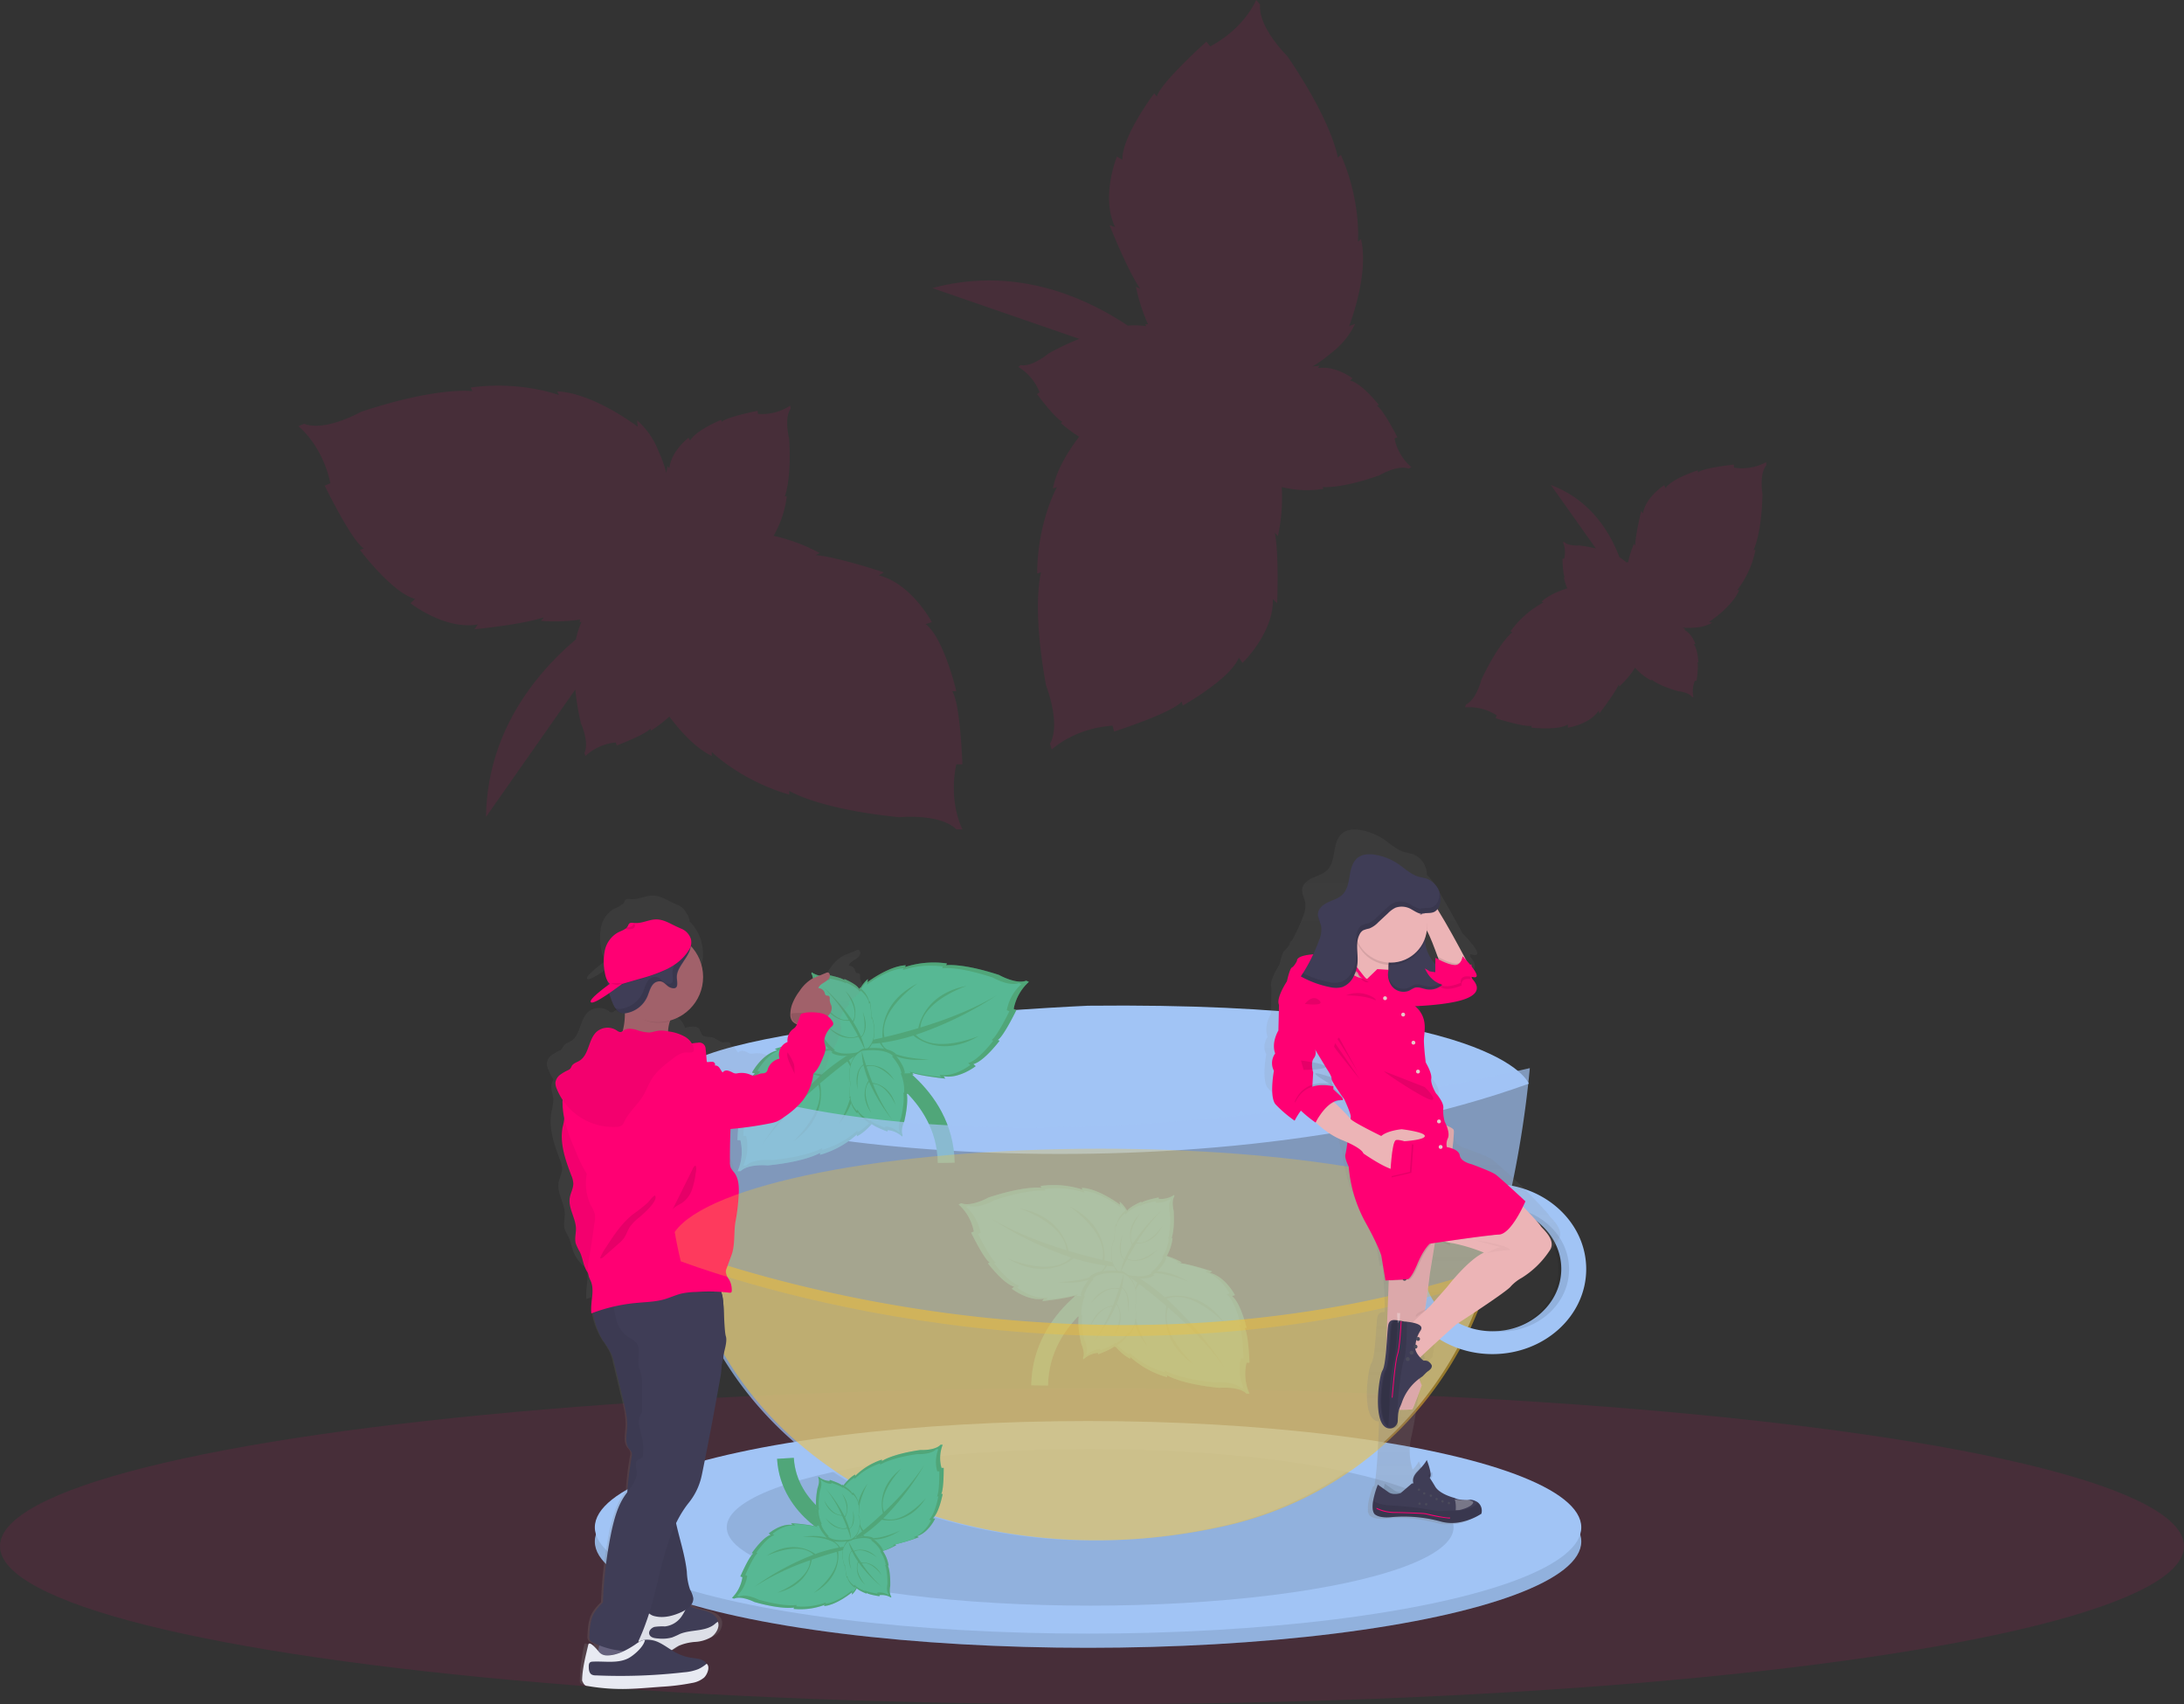 <svg id="undraw_mint_tea_7su0" xmlns="http://www.w3.org/2000/svg" xmlns:xlink="http://www.w3.org/1999/xlink" width="781.2" height="609.4" viewBox="0 0 781.2 609.4">
  <rect x="0" y="0" width="781.2" height="609.4" fill="#333333" stroke="none"/>
  <defs>
    <linearGradient id="linear-gradient" x1="2.642" y1="1" x2="2.642" gradientUnits="objectBoundingBox">
      <stop offset="0" stop-color="gray" stop-opacity="0.251"/>
      <stop offset="0.54" stop-color="gray" stop-opacity="0.122"/>
      <stop offset="1" stop-color="gray" stop-opacity="0.102"/>
    </linearGradient>
    <linearGradient id="linear-gradient-2" x1="3.404" y1="1.001" x2="3.404" y2="0" xlink:href="#linear-gradient"/>
    <linearGradient id="linear-gradient-3" x1="25.863" y1="0.5" x2="26.863" y2="0.5" xlink:href="#linear-gradient"/>
  </defs>
  <ellipse id="Ellipse_2" data-name="Ellipse 2" cx="390.6" cy="56.508" rx="390.6" ry="56.508" transform="translate(0 496.384)" fill="#ff0073" opacity="0.1"/>
  <path id="Path_3" data-name="Path 3" d="M570,518.618S418.937,525.2,421.125,546.492s184.918,43.878,306.554,0C727.646,546.492,717.305,517.056,570,518.618Z" transform="translate(-180.826 -158.981)" fill="#a1c4f5"/>
  <path id="Path_4" data-name="Path 4" d="M410.042,381.97h2.188s-.727-21.793-3.65-26.153h1.462s-4.377-18.886-10.934-23.973l2.188-.727s-7.292-13.8-18.961-16.706l1.821-1.094s-16.4-5.446-24.424-6.173l1.462-.727a64.4,64.4,0,0,0-16.505-6.165,37.162,37.162,0,0,0,4.736-14.2l-.727.134s2.456-5.688,1.562-20.69c0,0-1.9-7.267.543-10.692l-.175-1.1a18.345,18.345,0,0,1-11.5,2.965l-.175-1.1s-10.859,2.113-12.847,3.943l-.117-.743s-9.138,3.734-11.16,7.459l-.543-1.052s-5.922,4.494-6.774,10.341c-.058.175-.1.359-.142.535l-.643-.768-.217,1.437v-.042s-.067.4-.167,1.069a47.011,47.011,0,0,0-2.8-7.718,27.952,27.952,0,0,0-7.668-11.076l.217,2.289S280.32,249.166,267.3,248.6l.593,1.328s-13.457-5.154-31.516-2.706l.593,1.328s-11.978-1.829-39.819,7.351c0,0-12.73,7.242-20.423,4.3l-2,.885s8.495,6.557,11.427,20.356l-2.013.877s9.514,19.629,13.949,22.428l-1.336.593s11.694,15.486,19.721,17.474l-1.671,1.545s12.271,9.656,24.107,7.584l-1.22,1.729s17.2-1.671,24.825-4.268l-1.036,1.261a63.323,63.323,0,0,0,14.016-.459c-.075.334-.142.668-.184,1l.693-.234a30.821,30.821,0,0,0-2,6.3c-14.943,12.7-31.741,33.571-32.167,63.483l31.933-45.532a89.264,89.264,0,0,0,2.013,12.078s3.091,6.849,1.245,10.625l.359,1.061a18.385,18.385,0,0,1,10.859-4.836l.359,1.061s10.391-3.892,12.012-6.022l.242.71a47.991,47.991,0,0,0,6.549-5.012c3.851,5.154,9.188,11.143,15.169,14.1v-1.453s10.207,10.174,27.707,15.261v-1.362s10.207,6.54,39.368,9.447c0,0,14.584-1.453,20.415,4.352h2.188S407.168,395.778,410.042,381.97Z" transform="translate(-67.987 -108.653)" fill="#ff0073" opacity="0.1"/>
  <path id="Path_5" data-name="Path 5" d="M604.085,335l.6,2.1s20.757-6.682,24.14-10.709l.4,1.4s16.956-9.414,20.047-17.124l1.3,1.9s11.26-10.809,10.859-22.829l1.545,1.453s.718-17.266-.835-25.176l1.1,1.2a64.476,64.476,0,0,0,1.378-17.541,37.429,37.429,0,0,0,14.927.652l-.318-.677s6.156.835,20.323-4.176c0,0,6.465-3.834,10.424-2.422l1.019-.476a18.339,18.339,0,0,1-6.031-10.241l1.019-.476s-5.012-9.882-7.326-11.26l.677-.317s-6.1-7.752-10.241-8.67l.835-.835s-5.947-4.452-11.8-3.667h-.551l.568-.835-1.445.192v-.042l-1.069.134a47.828,47.828,0,0,0,6.682-4.82,28.105,28.105,0,0,0,8.537-10.424l-2.138.835s7.284-18.46,4.252-31.14l-1.1.927s1.253-14.35-6.081-31.031l-1.119.961s-1.537-12.02-18.026-36.252c0,0-10.475-10.249-9.765-18.452l-1.4-1.671s-3.968,9.973-16.422,16.6l-1.4-1.671S621.4,104.988,619.93,110.024l-.936-1.119s-11.694,15.478-11.36,23.773l-1.963-1.211s-5.9,14.451-.643,25.259l-2-.693s6.357,16.071,10.942,22.687l-1.5-.652a63.285,63.285,0,0,0,4.31,13.365,6.9,6.9,0,0,0-1.019.1l.418.61a30.346,30.346,0,0,0-6.607-.192c-16.322-10.859-41-21.225-69.923-13.423l52.565,18.159a90.027,90.027,0,0,0-11.059,5.262s-5.73,4.853-9.873,4.118l-.919.643a18.376,18.376,0,0,1,7.643,9.088l-.927.643s6.607,8.913,9.1,9.882l-.61.426a47.5,47.5,0,0,0,6.582,4.928c-3.892,5.12-8.161,11.936-9.372,18.468l1.395-.4s-6.966,12.613-7.033,30.831l1.395-.393s-3.466,11.611,1.771,40.445c0,0,5.413,13.615,1.437,20.824l.6,2.1S590.06,336.006,604.085,335Z" transform="translate(-206.149 -75.51)" fill="#ff0073" opacity="0.1"/>
  <path id="Path_6" data-name="Path 6" d="M818.6,370.146l-.367,1.027s10.391,3.341,12.939,2.673l-.242.685s9.631,1.111,13.131-1.128v1.153s7.727-1.119,11.051-6.123l.209,1.036s5.321-6.808,7.008-10.466l.1.835a32.27,32.27,0,0,0,5.672-6.749,18.585,18.585,0,0,0,5.847,4.611l.067-.359s2.272,2.113,9.489,4.176c0,0,3.742.317,4.945,2.046l.551.1a9.188,9.188,0,0,1,.526-5.914l.56.1s.835-5.488.292-6.682l.368.067s-.217-4.937-1.671-6.515l.585-.075s-1.119-3.542-3.734-4.928l-.226-.159.468-.167s-.242-.142-.643-.351h0l-.476-.259a24.083,24.083,0,0,0,4.11,0,14.2,14.2,0,0,0,6.507-1.754l-1.119-.284s8.353-5.388,10.8-11.427l-.727.058a34.948,34.948,0,0,0,6.557-14.392l-.718.05s2.873-5.338,3.216-19.989c0,0-1.27-7.217,1.4-10.349l-.083-1.094a18.15,18.15,0,0,1-11.51,1.971l-.083-1.086s-10.775,1.119-12.822,2.79l-.058-.727s-9.255,2.89-11.535,6.357l-.451-1.061s-6.607,4.176-7.618,10.082l-.61-.835s-2.1,8.353-2.155,12.421l-.418-.7a31.754,31.754,0,0,0-2.138,6.682,4.689,4.689,0,0,0-.443-.259v.368a15.473,15.473,0,0,0-2.64-2c-3.475-9.188-10.491-20.573-24.533-25.819l16.1,22.687a44.991,44.991,0,0,0-6.031-1.078s-3.742.309-5.212-1.194h-.56a9.189,9.189,0,0,1,.459,5.931h-.6s.092,5.546.835,6.682h-.376a24.6,24.6,0,0,0,1.245,3.926c-3.074.944-6.791,2.506-9.188,4.778l.685.242a34.955,34.955,0,0,0-11.828,10.4l.685.242s-4.795,3.709-11.059,16.965c0,0-1.762,7.117-5.479,8.888l-.368,1.027A18.2,18.2,0,0,1,818.6,370.146Z" transform="translate(-283.247 -114.345)" fill="#ff0073" opacity="0.1"/>
  <ellipse id="Ellipse_3" data-name="Ellipse 3" cx="176.423" cy="38.006" rx="176.423" ry="38.006" transform="translate(212.767 513.232)" fill="#a1c4f5"/>
  <ellipse id="Ellipse_4" data-name="Ellipse 4" cx="176.423" cy="38.006" rx="176.423" ry="38.006" transform="translate(212.767 513.232)" opacity="0.1"/>
  <ellipse id="Ellipse_5" data-name="Ellipse 5" cx="176.423" cy="38.006" rx="176.423" ry="38.006" transform="translate(212.767 508.154)" fill="#a1c4f5"/>
  <ellipse id="Ellipse_6" data-name="Ellipse 6" cx="129.997" cy="28.008" rx="129.997" ry="28.008" transform="translate(259.947 518.152)" opacity="0.1"/>
  <path id="Path_7" data-name="Path 7" d="M491.34,541.31s25.894,11.644,26.278,37.471" transform="translate(-179.16 -162.975)" fill="none" stroke="#57b894" stroke-miterlimit="10" stroke-width="6"/>
  <path id="Path_8" data-name="Path 8" d="M491.34,541.31s25.894,11.644,26.278,37.471" transform="translate(-179.16 -162.975)" fill="none" stroke="#407d3b" stroke-miterlimit="10" stroke-width="6" opacity="0.3"/>
  <path id="Path_9" data-name="Path 9" d="M474.016,533.766s7.977,15.2,3.809,23.5l-.342-1.036s-4.511,8.286-10.024,11.051v-.66a33.128,33.128,0,0,1-13.173,7.259v-.693s-4.861,3.116-18.727,4.494c0,0-6.933-.693-9.706,2.072h-1.044a17.249,17.249,0,0,0,.986-11.084H424.75s.351-10.366,1.737-12.438h-.693s2.08-8.988,5.2-11.4l-1.036-.351s3.466-6.565,9.013-7.944l-.835-.518s7.8-2.6,11.619-2.94l-.693-.342S463.959,524.093,474.016,533.766Z" transform="translate(-160.964 -160.936)" fill="#57b894"/>
  <path id="Path_10" data-name="Path 10" d="M474.016,533.766s7.977,15.2,3.809,23.5l-.342-1.036s-4.511,8.286-10.024,11.051v-.66a33.128,33.128,0,0,1-13.173,7.259v-.693s-4.861,3.116-18.727,4.494c0,0-6.933-.693-9.706,2.072h-1.044a17.249,17.249,0,0,0,.986-11.084H424.75s.351-10.366,1.737-12.438h-.693s2.08-8.988,5.2-11.4l-1.036-.351s3.466-6.565,9.013-7.944l-.835-.518s7.8-2.6,11.619-2.94l-.693-.342S463.959,524.093,474.016,533.766Z" transform="translate(-160.964 -160.936)" fill="#407d3b" opacity="0.3"/>
  <path id="Path_11" data-name="Path 11" d="M474.706,533.581s7.626,14.609,3.65,22.553l-.334-.994s-4.318,7.969-9.623,10.617v-.66a31.833,31.833,0,0,1-12.613,6.966v-.66s-4.653,2.99-17.925,4.318c0,0-6.641-.668-9.3,1.988h-.994a16.706,16.706,0,0,0,.994-10.625h-.994s.334-9.957,1.671-11.945h-.668s2-8.629,5.012-10.951l-.994-.334s3.341-6.306,8.629-7.635l-.835-.493s7.468-2.506,11.118-2.823l-.66-.334S465.066,524.292,474.706,533.581Z" transform="translate(-161.674 -160.897)" fill="#57b894"/>
  <path id="Path_12" data-name="Path 12" d="M435.91,571.3a125.653,125.653,0,0,1,20.807-24.75c-9.23-3.734-20.807,8.821-20.807,8.821,8.578-12.129,19.262-10.024,21.484-9.422a71.437,71.437,0,0,1,9.339-6.975c-4.176-4.461-17.884,1.453-17.884,1.453,11-6.323,16.756-3.082,18.377-1.779a46.17,46.17,0,0,1,8.812-4.177s-3.634,2.364-8.9,6.323c1.428,2.665,5.287,11.97-3.625,22.82,0,0,9.013-14.442,3.024-22.361-2.9,2.2-6.256,4.853-9.748,7.852.66,3.107,1.671,12.939-9.706,20.882,0,0,12.271-11.16,9.113-20.339C449.091,555.8,441.431,563.313,435.91,571.3Z" transform="translate(-163.478 -161.679)" fill="#407d3b" opacity="0.3"/>
  <path id="Path_13" data-name="Path 13" d="M483.8,528.292s-1.119-17.132,6.048-23.021l-.1,1.086s7.518-5.747,13.674-6.022l-.276.635a33.145,33.145,0,0,1,14.985-1.286l-.284.626s5.7-.835,18.936,3.5c0,0,6.056,3.441,9.715,2.038l.952.426a17.291,17.291,0,0,0-5.438,9.681l.952.426s-4.527,9.33-6.632,10.667l.635.276s-5.546,7.367-9.38,8.353l.835.735s-5.847,4.594-11.469,3.609l.585.835s-8.186-.835-11.811-2.03l.493.593S489.06,541.189,483.8,528.292Z" transform="translate(-179.422 -155.163)" fill="#57b894"/>
  <path id="Path_14" data-name="Path 14" d="M483.8,528.292s-1.119-17.132,6.048-23.021l-.1,1.086s7.518-5.747,13.674-6.022l-.276.635a33.145,33.145,0,0,1,14.985-1.286l-.284.626s5.7-.835,18.936,3.5c0,0,6.056,3.441,9.715,2.038l.952.426a17.291,17.291,0,0,0-5.438,9.681l.952.426s-4.527,9.33-6.632,10.667l.635.276s-5.546,7.367-9.38,8.353l.835.735s-5.847,4.594-11.469,3.609l.585.835s-8.186-.835-11.811-2.03l.493.593S489.06,541.189,483.8,528.292Z" transform="translate(-179.422 -155.163)" fill="#407d3b" opacity="0.3"/>
  <path id="Path_15" data-name="Path 15" d="M483.479,528.565s-1.052-16.439,5.847-22.11l-.1,1.052s7.175-5.53,13.106-5.847l-.267.61a31.742,31.742,0,0,1,14.35-1.253l-.267.6s5.455-.835,18.134,3.341c0,0,5.8,3.341,9.3,1.955l.91.4a16.639,16.639,0,0,0-5.221,9.305l.911.4s-4.344,8.971-6.365,10.249l.61.267s-5.321,7.083-9,7.994l.777.7s-5.6,4.419-10.984,3.475l.551.794s-7.835-.752-11.3-1.93l.468.568S488.5,540.969,483.479,528.565Z" transform="translate(-179.142 -155.389)" fill="#57b894"/>
  <path id="Path_16" data-name="Path 16" d="M535.146,512.44a125.911,125.911,0,0,1-29.06,14.2c6.916,7.159,22.595.393,22.595.393-12.763,7.6-21.718,1.336-23.464-.117a71.771,71.771,0,0,1-11.368,2.589c2.013,5.772,16.94,5.922,16.94,5.922-12.621,1.311-16.564-3.984-17.541-5.847a46.024,46.024,0,0,1-9.748.25s4.277-.685,10.692-2.172c-.225-3.015,0-13.081,12.529-19.379,0,0-14.1,9.547-11.836,19.212,3.542-.835,7.685-1.9,12.1-3.224.652-3.107,3.734-12.529,17.332-15.119,0,0-15.745,5.221-16.589,14.893C516.8,521.277,526.869,517.468,535.146,512.44Z" transform="translate(-178.514 -156.604)" fill="#407d3b" opacity="0.3"/>
  <path id="Path_17" data-name="Path 17" d="M478.947,532.037s-8.278,2.815-12.1.05l.543-.092s-3.8-2.949-4.744-5.981l.351.058a17.089,17.089,0,0,1-2.581-7.259l.351.058s-1.169-2.706-.743-9.84c0,0,.9-3.458-.259-5.087l.084-.526a8.729,8.729,0,0,0,5.471,1.412l.084-.526s5.179,1.011,6.106,1.879l.058-.359s4.344,1.779,5.3,3.55l.259-.5s3.015,2.289,3.266,5.2l.326-.393a38.706,38.706,0,0,1,.543,6.114l.226-.326S484.618,527.719,478.947,532.037Z" transform="translate(-169.54 -155.735)" fill="#57b894"/>
  <path id="Path_18" data-name="Path 18" d="M478.947,532.037s-8.278,2.815-12.1.05l.543-.092s-3.8-2.949-4.744-5.981l.351.058a17.089,17.089,0,0,1-2.581-7.259l.351.058s-1.169-2.706-.743-9.84c0,0,.9-3.458-.259-5.087l.084-.526a8.729,8.729,0,0,0,5.471,1.412l.084-.526s5.179,1.011,6.106,1.879l.058-.359s4.344,1.779,5.3,3.55l.259-.5s3.015,2.289,3.266,5.2l.326-.393a38.706,38.706,0,0,1,.543,6.114l.226-.326S484.618,527.719,478.947,532.037Z" transform="translate(-169.54 -155.735)" fill="#407d3b" opacity="0.3"/>
  <path id="Path_19" data-name="Path 19" d="M479.5,531.6s-7.743,2.6-11.327,0l.51-.083s-3.558-2.731-4.444-5.538l.326.05a15.779,15.779,0,0,1-2.431-6.682l.326.05s-1.094-2.506-.71-9.1c0,0,.835-3.2-.251-4.7l.075-.493a8.228,8.228,0,0,0,5.12,1.32l.084-.484s4.845.936,5.713,1.737l.05-.317s4.068,1.671,4.97,3.291l.242-.468s2.832,2.122,3.066,4.82l.309-.367a35.479,35.479,0,0,1,.51,5.663l.217-.3S484.8,527.62,479.5,531.6Z" transform="translate(-169.971 -156.013)" fill="#57b894"/>
  <path id="Path_20" data-name="Path 20" d="M465.184,509.86a62.388,62.388,0,0,1,10.483,12.112c2.548-4.227-2.69-10.859-2.69-10.859,5.271,5.145,3.4,10.207,2.932,11.251a35.486,35.486,0,0,1,2.69,5.112c2.506-1.671.677-8.862.677-8.862,2.239,5.847.2,8.436-.56,9.146a22.4,22.4,0,0,1,1.362,4.636s-.835-1.963-2.4-4.845c-1.42.493-6.273,1.671-10.859-3.558,0,0,6.365,5.538,10.708,3.224-.835-1.587-1.888-3.433-3.082-5.379-1.57.083-6.465-.2-9.447-6.382,0,0,4.5,6.875,9.238,6.056a61.041,61.041,0,0,0-9.055-11.652Z" transform="translate(-170.652 -156.822)" fill="#407d3b" opacity="0.3"/>
  <path id="Path_21" data-name="Path 21" d="M483.751,537.133s8.6-1.4,11.945,1.963h-.56s3.258,3.542,3.684,6.682l-.334-.109a17.023,17.023,0,0,1,1.336,7.584l-.334-.117s.71,2.865-.894,9.831c0,0-1.47,3.258-.593,5.012l-.175.5a8.712,8.712,0,0,0-5.154-2.3l-.175.5s-4.937-1.854-5.713-2.865l-.109.342s-3.993-2.506-4.644-4.385l-.334.451s-2.6-2.748-2.356-5.672l-.393.334a38.561,38.561,0,0,1,.484-6.115l-.284.276S477.436,540.449,483.751,537.133Z" transform="translate(-175.129 -162.032)" fill="#57b894"/>
  <path id="Path_22" data-name="Path 22" d="M483.751,537.033s8.6-1.4,11.945,1.963h-.56s3.258,3.533,3.684,6.682l-.334-.109a17.007,17.007,0,0,1,1.336,7.576l-.334-.109s.71,2.865-.894,9.823c0,0-1.47,3.258-.593,5.012l-.175.51a8.7,8.7,0,0,0-5.154-2.305l-.175.51s-4.937-1.854-5.713-2.865l-.109.334s-3.993-2.506-4.644-4.377l-.334.451s-2.6-2.756-2.356-5.672l-.393.334a38.709,38.709,0,0,1,.484-6.123l-.284.284S477.436,540.349,483.751,537.033Z" transform="translate(-175.129 -162.013)" fill="#407d3b" opacity="0.3"/>
  <path id="Path_23" data-name="Path 23" d="M483.367,537.95s8.061-1.27,11.168,1.863h-.518s3.057,3.283,3.466,6.2l-.309-.109a15.753,15.753,0,0,1,1.27,7.033l-.309-.109s.668,2.656-.835,9.1c0,0-1.362,3.015-.535,4.686l-.159.468a8.228,8.228,0,0,0-4.828-2.155l-.159.468s-4.628-1.729-5.346-2.665l-.109.309s-3.734-2.305-4.352-4.076l-.317.418s-2.431-2.556-2.214-5.262l-.368.317a35.219,35.219,0,0,1,.434-5.672l-.259.259S477.478,540.974,483.367,537.95Z" transform="translate(-175.03 -162.152)" fill="#57b894"/>
  <path id="Path_24" data-name="Path 24" d="M494.822,562.661a62.08,62.08,0,0,1-8.353-13.682c-3.216,3.742.835,11.16.835,11.16-4.335-5.947-1.671-10.633-1.019-11.577a35.442,35.442,0,0,1-1.8-5.488c-2.748,1.253-2.138,8.629-2.138,8.629-1.228-6.164,1.2-8.353,2.072-8.929a23.123,23.123,0,0,1-.568-4.8s.526,2.08,1.562,5.179c1.478-.251,6.457-.585,10.141,5.321,0,0-5.363-6.524-10.024-4.962.568,1.671,1.286,3.7,2.147,5.847,1.562.184,6.332,1.278,8.253,7.86,0,0-3.3-7.518-8.111-7.518a60.883,60.883,0,0,0,7.008,12.964Z" transform="translate(-175.598 -162.121)" fill="#407d3b" opacity="0.3"/>
  <path id="Path_25" data-name="Path 25" d="M602.589,639.31s-25.894,11.644-26.279,37.471" transform="translate(-204.441 -181.377)" fill="none" stroke="#57b894" stroke-miterlimit="10" stroke-width="6"/>
  <path id="Path_26" data-name="Path 26" d="M602.589,639.31s-25.894,11.644-26.279,37.471" transform="translate(-204.441 -181.377)" fill="none" stroke="#407d3b" stroke-miterlimit="10" stroke-width="6" opacity="0.3"/>
  <path id="Path_27" data-name="Path 27" d="M614.4,631.767s-7.977,15.2-3.817,23.5l.351-1.036s4.5,8.286,10.024,11.051v-.66a33.128,33.128,0,0,0,13.173,7.259v-.693s4.853,3.116,18.727,4.494c0,0,6.933-.693,9.706,2.071h1.044a17.248,17.248,0,0,1-1.044-11.051h1.044s-.351-10.366-1.737-12.438h.693s-2.08-8.988-5.2-11.4l1.044-.351s-3.4-6.6-8.979-7.96l.835-.518s-7.8-2.6-11.611-2.94l.693-.342S624.457,622.094,614.4,631.767Z" transform="translate(-216.681 -179.391)" fill="#57b894"/>
  <path id="Path_28" data-name="Path 28" d="M614.4,631.767s-7.977,15.2-3.817,23.5l.351-1.036s4.5,8.286,10.024,11.051v-.66a33.128,33.128,0,0,0,13.173,7.259v-.693s4.853,3.116,18.727,4.494c0,0,6.933-.693,9.706,2.071h1.044a17.248,17.248,0,0,1-1.044-11.051h1.044s-.351-10.366-1.737-12.438h.693s-2.08-8.988-5.2-11.4l1.044-.351s-3.4-6.6-8.979-7.96l.835-.518s-7.8-2.6-11.611-2.94l.693-.342S624.457,622.094,614.4,631.767Z" transform="translate(-216.681 -179.391)" fill="#407d3b" opacity="0.3"/>
  <path id="Path_29" data-name="Path 29" d="M614.183,631.581s-7.635,14.609-3.65,22.553l.334-.994s4.31,7.969,9.623,10.617v-.66a31.741,31.741,0,0,0,12.613,6.966v-.66s4.644,2.99,17.925,4.318c0,0,6.632-.668,9.289,1.988h.994a16.706,16.706,0,0,1-.994-10.625h.994s-.326-9.957-1.671-11.945h.66s-1.988-8.629-5.012-10.951l.994-.334s-3.341-6.306-8.629-7.635l.835-.493s-7.468-2.506-11.118-2.823l.66-.334S623.806,622.292,614.183,631.581Z" transform="translate(-216.478 -179.342)" fill="#57b894"/>
  <path id="Path_30" data-name="Path 30" d="M655.3,669.3a125.658,125.658,0,0,0-20.807-24.75c9.23-3.734,20.807,8.821,20.807,8.821-8.578-12.129-19.262-10.024-21.492-9.422a70.82,70.82,0,0,0-9.33-6.975c4.177-4.461,17.875,1.453,17.875,1.453-10.992-6.323-16.756-3.082-18.377-1.779a46.41,46.41,0,0,0-8.812-4.177s3.634,2.364,8.9,6.323c-1.437,2.665-5.287,11.97,3.625,22.82,0,0-9.013-14.442-3.024-22.361,2.9,2.2,6.248,4.853,9.748,7.852-.668,3.107-1.671,12.939,9.706,20.882,0,0-12.271-11.16-9.121-20.339C642.115,653.8,649.775,661.313,655.3,669.3Z" transform="translate(-217.183 -180.079)" fill="#407d3b" opacity="0.3"/>
  <path id="Path_31" data-name="Path 31" d="M602.76,626.292s1.119-17.132-6.048-23.021l.1,1.086s-7.518-5.747-13.674-6.023l.276.635a33.145,33.145,0,0,0-14.985-1.286l.284.626s-5.705-.835-18.936,3.5c0,0-6.064,3.441-9.723,2.038l-.944.426a17.349,17.349,0,0,1,5.438,9.681l-.952.426s4.519,9.33,6.632,10.667l-.635.276s5.546,7.367,9.38,8.353l-.835.735s5.847,4.594,11.469,3.608l-.585.835s8.178-.835,11.811-2.03l-.5.593S597.489,639.189,602.76,626.292Z" transform="translate(-196.218 -173.58)" fill="#57b894"/>
  <path id="Path_32" data-name="Path 32" d="M602.76,626.292s1.119-17.132-6.048-23.021l.1,1.086s-7.518-5.747-13.674-6.023l.276.635a33.145,33.145,0,0,0-14.985-1.286l.284.626s-5.705-.835-18.936,3.5c0,0-6.064,3.441-9.723,2.038l-.944.426a17.349,17.349,0,0,1,5.438,9.681l-.952.426s4.519,9.33,6.632,10.667l-.635.276s5.546,7.367,9.38,8.353l-.835.735s5.847,4.594,11.469,3.608l-.585.835s8.178-.835,11.811-2.03l-.5.593S597.489,639.189,602.76,626.292Z" transform="translate(-196.218 -173.58)" fill="#407d3b" opacity="0.3"/>
  <path id="Path_33" data-name="Path 33" d="M603.6,626.565s1.052-16.439-5.847-22.11l.1,1.052s-7.175-5.53-13.106-5.847l.267.61a31.742,31.742,0,0,0-14.35-1.253l.267.6s-5.463-.835-18.134,3.341c0,0-5.8,3.3-9.3,1.955l-.911.4a16.706,16.706,0,0,1,5.221,9.305l-.91.4s4.385,8.988,6.39,10.283l-.61.267s5.321,7.083,9,7.994l-.777.7s5.6,4.419,10.984,3.475l-.551.794s7.835-.752,11.3-1.93l-.468.568S598.572,638.969,603.6,626.565Z" transform="translate(-197.063 -173.8)" fill="#57b894"/>
  <path id="Path_34" data-name="Path 34" d="M553.79,610.44a125.912,125.912,0,0,0,29.06,14.2c-6.916,7.159-22.595.393-22.595.393,12.763,7.6,21.718,1.336,23.464-.117a71.889,71.889,0,0,0,11.36,2.589c-2,5.772-16.932,5.922-16.932,5.922,12.613,1.311,16.564-3.984,17.541-5.847a46.02,46.02,0,0,0,9.748.251s-4.277-.685-10.7-2.172c.234-3.015,0-13.081-12.571-19.379,0,0,14.1,9.547,11.844,19.212-3.542-.835-7.685-1.9-12.1-3.224-.652-3.107-3.742-12.529-17.332-15.119,0,0,15.737,5.221,16.581,14.893C572.133,619.277,562.068,615.468,553.79,610.44Z" transform="translate(-199.698 -174.968)" fill="#407d3b" opacity="0.3"/>
  <path id="Path_35" data-name="Path 35" d="M615.71,630.037s8.286,2.815,12.112.05L627.27,630s3.809-2.949,4.745-5.981l-.342.058a17.091,17.091,0,0,0,2.581-7.259l-.351.058s1.169-2.706.743-9.84c0,0-.9-3.458.259-5.087l-.083-.526a8.754,8.754,0,0,1-5.471,1.412l-.083-.526s-5.179,1.011-6.106,1.879l-.058-.359s-4.344,1.779-5.3,3.55l-.259-.5s-3.024,2.289-3.266,5.2l-.334-.393a39.019,39.019,0,0,0-.535,6.114l-.226-.326S610.038,625.719,615.71,630.037Z" transform="translate(-214.845 -174.108)" fill="#57b894"/>
  <path id="Path_36" data-name="Path 36" d="M615.71,630.037s8.286,2.815,12.112.05L627.27,630s3.809-2.949,4.745-5.981l-.342.058a17.091,17.091,0,0,0,2.581-7.259l-.351.058s1.169-2.706.743-9.84c0,0-.9-3.458.259-5.087l-.083-.526a8.754,8.754,0,0,1-5.471,1.412l-.083-.526s-5.179,1.011-6.106,1.879l-.058-.359s-4.344,1.779-5.3,3.55l-.259-.5s-3.024,2.289-3.266,5.2l-.334-.393a39.019,39.019,0,0,0-.535,6.114l-.226-.326S610.038,625.719,615.71,630.037Z" transform="translate(-214.845 -174.108)" fill="#407d3b" opacity="0.3"/>
  <path id="Path_37" data-name="Path 37" d="M615.444,629.6s7.735,2.6,11.327,0l-.51-.083s3.558-2.731,4.444-5.538l-.326.05a15.711,15.711,0,0,0,2.422-6.682l-.317.05s1.094-2.506.71-9.1c0,0-.835-3.2.251-4.7l-.084-.493a8.226,8.226,0,0,1-5.12,1.32l-.075-.484s-4.845.936-5.713,1.737l-.058-.317s-4.06,1.671-4.97,3.291l-.234-.468s-2.832,2.122-3.066,4.82l-.309-.368a35.494,35.494,0,0,0-.51,5.663l-.217-.3S610.14,625.62,615.444,629.6Z" transform="translate(-214.716 -174.378)" fill="#57b894"/>
  <path id="Path_38" data-name="Path 38" d="M630.92,607.86a62.274,62.274,0,0,0-10.491,12.112c-2.506-4.227,2.69-10.859,2.69-10.859-5.262,5.145-3.4,10.207-2.932,11.251a34.612,34.612,0,0,0-2.681,5.112c-2.506-1.671-.685-8.862-.685-8.862-2.23,5.847-.2,8.436.568,9.146a22.4,22.4,0,0,0-1.362,4.636s.835-1.963,2.4-4.845c1.42.493,6.273,1.671,10.859-3.558,0,0-6.365,5.538-10.708,3.224.835-1.587,1.888-3.433,3.082-5.379,1.57.083,6.465-.2,9.447-6.382,0,0-4.5,6.874-9.247,6.056a61.429,61.429,0,0,1,9.063-11.652Z" transform="translate(-215.279 -175.167)" fill="#407d3b" opacity="0.3"/>
  <path id="Path_39" data-name="Path 39" d="M611.243,635.133s-8.637-1.4-11.953,1.963h.56s-3.258,3.542-3.684,6.682l.334-.109a17.09,17.09,0,0,0-1.345,7.585l.334-.117s-.7,2.865.9,9.831c0,0,1.47,3.258.593,5.012l.167.5a8.754,8.754,0,0,1,5.162-2.3l.167.5s4.945-1.854,5.713-2.865l.117.342s3.984-2.506,4.644-4.385l.334.451s2.6-2.748,2.356-5.672l.393.334a38.561,38.561,0,0,0-.485-6.114l.276.276S617.575,638.449,611.243,635.133Z" transform="translate(-209.609 -180.412)" fill="#57b894"/>
  <path id="Path_40" data-name="Path 40" d="M611.243,635.033s-8.637-1.4-11.953,1.963h.56s-3.258,3.533-3.684,6.682l.334-.109a17.074,17.074,0,0,0-1.345,7.576l.334-.109s-.7,2.865.9,9.823c0,0,1.47,3.258.593,5.012l.167.51a8.737,8.737,0,0,1,5.162-2.305l.167.509s4.945-1.854,5.713-2.865l.117.334s3.984-2.506,4.644-4.377l.334.451s2.6-2.756,2.356-5.672l.393.334a38.715,38.715,0,0,0-.484-6.123l.276.284S617.575,638.349,611.243,635.033Z" transform="translate(-209.609 -180.393)" fill="#407d3b" opacity="0.3"/>
  <path id="Path_41" data-name="Path 41" d="M611.892,635.95s-8.061-1.27-11.176,1.863h.518s-3.057,3.283-3.458,6.2l.309-.109a15.87,15.87,0,0,0-1.278,7.033l.317-.109s-.668,2.656.835,9.1c0,0,1.362,3.015.535,4.686l.159.468a8.228,8.228,0,0,1,4.828-2.155l.159.468s4.619-1.729,5.346-2.665l.109.309s3.734-2.305,4.352-4.076l.317.418s2.431-2.556,2.214-5.262l.367.317a36.25,36.25,0,0,0-.434-5.672l.259.259S617.781,638.974,611.892,635.95Z" transform="translate(-209.993 -180.523)" fill="#57b894"/>
  <path id="Path_42" data-name="Path 42" d="M601.553,660.661a62.076,62.076,0,0,0,8.353-13.682c3.216,3.742-.835,11.16-.835,11.16,4.335-5.947,1.671-10.633,1.019-11.577a35.414,35.414,0,0,0,1.8-5.488c2.756,1.253,2.147,8.629,2.147,8.629,1.228-6.164-1.2-8.353-2.08-8.929a22.552,22.552,0,0,0,.576-4.8s-.535,2.08-1.562,5.179c-1.478-.251-6.457-.585-10.141,5.321,0,0,5.354-6.524,10.024-4.962-.576,1.671-1.286,3.7-2.147,5.847-1.562.184-6.34,1.278-8.253,7.86,0,0,3.341-7.518,8.111-7.518a61.257,61.257,0,0,1-7.008,12.964Z" transform="translate(-210.625 -180.475)" fill="#407d3b" opacity="0.3"/>
  <path id="Path_43" data-name="Path 43" d="M727.378,552.22a376.274,376.274,0,0,1-7.952,49.1c-1.838,7.835-3.859,15.085-6.006,21.8l-1.671,5.012q-1.854,5.438-3.817,10.391a127.4,127.4,0,0,1-90.663,77.465C537.2,733.9,482.26,699.282,482.26,699.282c-34.339-21.5-50.7-50.728-58.12-77.457-.4-1.462-.785-2.907-1.128-4.352-.877-3.567-1.6-7.067-2.18-10.491-5.221-30.547,0-54.687,0-54.687C528.051,599.857,727.378,552.22,727.378,552.22Z" transform="translate(-180.167 -170.271)" fill="#a1c4f5" opacity="0.7"/>
  <path id="Path_44" data-name="Path 44" d="M714.313,635.97q-2.623,8.219-5.463,15.361A127.4,127.4,0,0,1,618.187,728.8c-80.072,17.909-135.009-16.706-135.009-16.706-36.21-22.67-52.432-53.935-59.248-81.8C449.407,639.578,578.652,681.836,714.313,635.97Z" transform="translate(-179.977 -183.13)" fill="#fcc329" opacity="0.5"/>
  <path id="Path_45" data-name="Path 45" d="M799.718,597.35a35.409,35.409,0,0,0-22.378,7.768q-.593,2.748-1.219,5.4c-1.838,7.835-3.859,15.094-6.006,21.8l-1.671,5.012-.284.835c4.678,11.694,17.023,20.047,31.532,20.047,18.518,0,33.529-13.615,33.529-30.4S818.236,597.35,799.718,597.35Zm0,52.691c-13.582,0-24.591-9.982-24.591-22.294s11.009-22.294,24.591-22.294,24.591,10.024,24.591,22.294S813.3,650.04,799.718,650.04Z" transform="translate(-265.847 -173.997)" fill="#a1c4f5"/>
  <path id="Path_46" data-name="Path 46" d="M443.786,509.7a8.1,8.1,0,0,1-.593-1.671c-.067-.66.184-1.529-.393-1.838-.326-.175-.777,0-1.061-.276a1.286,1.286,0,0,1-.317-.727,2.506,2.506,0,0,0-2.322-1.813c.626-1.671,2.865-2.072,3.851-3.533.5-.727.342-2.072-.535-2.08a1.605,1.605,0,0,0-.593.159l-3.266,1.345a16.762,16.762,0,0,0-1.846.835,14.45,14.45,0,0,0-4.344,4.369,19.044,19.044,0,0,0-2.7,4.912,11.11,11.11,0,0,0-.576,3.341c0,.117,0,.234,0,.342-.526.092-.961.326-1.52.434-.426,1.119-.835,2.239-1.27,3.341a4.175,4.175,0,0,1-.835,1.529,6.622,6.622,0,0,1-.894.7,5.187,5.187,0,0,0-1.779,4.519,4.853,4.853,0,0,0-2.857,5.981,5.7,5.7,0,0,0-4.177,3.692,2.69,2.69,0,0,1-.543,1.144,2.188,2.188,0,0,1-1.453.451c-1.428.092-2.681,1.22-3.976.61a8.053,8.053,0,0,0-4.719-.668,3.43,3.43,0,0,1-1.011.092,2.505,2.505,0,0,1-.835-.292,6.815,6.815,0,0,0-1.879-.735,1.746,1.746,0,0,0-1.771.685c-.459-.493-.727-1.136-1.144-1.671a1.813,1.813,0,0,0-1.721-.835c.434-.384,0-1.153-.568-1.295a7.023,7.023,0,0,0-1.721.067c-1.5,0-2.648-1.378-4.093-1.737s-3.116.067-3.8-1.128c-.226-.384-.284-.894-.593-1.178a2.255,2.255,0,0,0-.434-.885,2.873,2.873,0,0,0-2.305-.685,9.186,9.186,0,0,0-2.673.459,3,3,0,0,0-.092-.342,6.757,6.757,0,0,0-2.965-3.642,12.263,12.263,0,0,0-3.508-1.428v-.326a13.8,13.8,0,0,1,.71-4.552c.05-.159.109-.317.167-.476a16.3,16.3,0,0,0,7.326-27.331,5.052,5.052,0,0,0-.125-.977,4.828,4.828,0,0,0-.986-1.9,6,6,0,0,0-3.4-3.1c-.426-.209-.877-.4-1.353-.618-2.372-1.069-4.661-2.64-7.351-2.631-2.456,0-4.811,1.353-7.234,1.3h-.585c-.685-.084-1.5-.242-1.946.284a3.146,3.146,0,0,0-.342.668,1.515,1.515,0,0,1-.125.225h0a2.163,2.163,0,0,1-.309.418h0a11.44,11.44,0,0,1-3.182,1.8,9.731,9.731,0,0,0-4.694,6.5,20.531,20.531,0,0,0,.067,8.228,6.783,6.783,0,0,0,1.737,3.759h0s-8.186,5.847-6.682,6.682c.835.443,4.176-1.671,7.125-3.75a1.545,1.545,0,0,0,.092.376,27.321,27.321,0,0,0,1.336,3.826c.618,1.462,1.487,3.04,3.015,3.483a3.59,3.59,0,0,0,1.036.117h.267a24.139,24.139,0,0,1-.7,6.682,4.06,4.06,0,0,0-2.506.693,2.071,2.071,0,0,1-1.011.543,1.8,1.8,0,0,1-1.052-.518,5.939,5.939,0,0,0-7.434.393c-2.965,2.79-2.631,8.253-6.106,10.374-.952.585-2.18.894-2.74,1.871a6.478,6.478,0,0,1-.468.894,2.5,2.5,0,0,1-.835.6,15.971,15.971,0,0,0-2.865,1.671,4.177,4.177,0,0,0-1.671,2.782,5.288,5.288,0,0,0,.51,2.33,22.037,22.037,0,0,0,1.9,3.659,3.867,3.867,0,0,0-.768,1.8c-.251,1.721.576,3.416.668,5.154a19.321,19.321,0,0,1-.677,4.5c-1.078,5.847.986,11.753,3.091,17.3a8.964,8.964,0,0,1,.735,2.848c.05,1.813-.986,3.467-1.27,5.254-.593,3.767,2.163,7.3,2.222,11.109,0,1.754-.526,3.533-.092,5.237a19.115,19.115,0,0,0,1.5,3.157c.885,1.871,1.128,4,1.971,5.847a14.05,14.05,0,0,0,4.36,5.2c1.061,3.341-.451,7.418,0,10.993.576-.226,1.161-.434,1.737-.643a25.2,25.2,0,0,0,3.867,15.211,35.551,35.551,0,0,1,2.773,4.477,20.985,20.985,0,0,1,1.086,3.55q1.537,6.407,3.074,12.805c.835,3.458,1.671,6.983,1.42,10.533-.175,2.506-.794,5.254.718,7.209a5.01,5.01,0,0,1,.919,1.261,3.2,3.2,0,0,1,0,1.671,111.515,111.515,0,0,0-1.52,12.529c-.342.459-.685.919-.994,1.387-2.506,3.675-3.734,8.086-4.711,12.438a149.962,149.962,0,0,0-3.157,25.986,17.544,17.544,0,0,0-3.224,3.926c-1.32,2.447-1.487,5.321-1.629,8.1a2.882,2.882,0,0,0,.15,1.336,2.731,2.731,0,0,0,1.387,1.161l.76.359c-.167.61-.309,1.236-.443,1.863-.961-1.086-2.69-2.815-2.982-1.545a62.255,62.255,0,0,0-1.562,12.855,1.086,1.086,0,0,0,1.161,1.3,71.657,71.657,0,0,0,12.805,1.036c3.458,0,6.916-.284,10.366-.543l3.525-.276a76.839,76.839,0,0,0,10.817-1.345,8.963,8.963,0,0,0,4.352-1.921,3.7,3.7,0,0,0,.944-4.352h0c-.986-1.671-3.283-1.8-5.212-2.072a17,17,0,0,1-5.455-1.737c-.393-.2-.76-.418-1.136-.635l.292-.084c1.671-.56,2.965-1.829,4.527-2.606a18.311,18.311,0,0,1,5.847-1.345,12.739,12.739,0,0,0,5.713-1.746,5.012,5.012,0,0,0,2.3-4.828,1.609,1.609,0,0,0-.092-.384c-.618-1.98-2.756-3.024-4.761-3.55s-4.177-.785-5.78-2.071l-.234-.192c-.134-.109-.276-.226-.426-.334a3.341,3.341,0,0,0,.476-2,10.09,10.09,0,0,0-1.161-3.082,22.044,22.044,0,0,1-1.144-6.357c-.576-5.4-2.239-10.625-3.492-15.912q-.209-.9-.4-1.8a38.6,38.6,0,0,1,4.444-7.133,23.2,23.2,0,0,0,4.268-8.428c.259-.944.451-1.9.643-2.857q3.341-16.581,6.29-33.228a27.393,27.393,0,0,0,.56-4.8,14.442,14.442,0,0,0,.835-4.544c.576-2.247,1.161-4.6.693-6.081a58.218,58.218,0,0,1-.685-8.011,30.67,30.67,0,0,0-.334-5.463c-.05-.309-.109-.618-.184-.927a2.987,2.987,0,0,0-.109-.451,15.693,15.693,0,0,0-1.078-2.982,12.2,12.2,0,0,0-.835-1.671,7.513,7.513,0,0,0-.618-.911c1.278.058,2.548.167,3.809.351.309.05.693.075.877-.184a.835.835,0,0,0,.117-.459,7.777,7.777,0,0,0-.994-4.177,5.357,5.357,0,0,1-1.144-2.715,3.976,3.976,0,0,1,.334-1.345l1.671-4.561c1.437-3.842.752-8.311,1.5-12.354a71.83,71.83,0,0,0,1.119-9.556c.142-2.74.05-5.705-1.6-7.894a9.543,9.543,0,0,1-1.236-1.737,5.311,5.311,0,0,1-.3-2.08q0-6.44.259-12.864a126.2,126.2,0,0,0,21.467-2.431,14.38,14.38,0,0,0,2.439-.652,13.2,13.2,0,0,0,2.506-1.554,31.5,31.5,0,0,0,6.682-5.847A19.654,19.654,0,0,0,432.092,535c1.746-1.612,2.665-3.909,3.542-6.114a9.366,9.366,0,0,0,.835-2.974c.05-1.052-.643-2.155-.451-3.191a8.42,8.42,0,0,1,2.564-4.636,1.729,1.729,0,0,0,.61-.835,1.328,1.328,0,0,0-.142-.835.5.5,0,0,1-.05-.092l.493-.326c.568-.4,1.111-.835,1.671-1.286a10.141,10.141,0,0,0,2.138-2.172A3.516,3.516,0,0,0,443.786,509.7ZM365.269,744.414a3.631,3.631,0,0,0-.434,0,5.4,5.4,0,0,0-1.554.443l-.117.058q1.019-2.188,1.879-4.444l.2-.535-.075,1a12.413,12.413,0,0,0,.1,3.45Z" transform="translate(-135.518 -158.101)" fill="url(#linear-gradient)"/>
  <path id="Path_47" data-name="Path 47" d="M378.537,526.823c.058,2.372.835,4.678.994,7.05-7,.351-13.908-3.049-20.841-2,1.938-1.253,2.974-3.517,3.583-5.739a23.982,23.982,0,0,0,.685-8.821,2.965,2.965,0,0,0-.092-.493c-.251-1.161-.919-2.807-.743-3.717.234-1.211,1.378-.977,2.406-.9a90.488,90.488,0,0,1,9.347,1.2c.835.142,8.654,2.1,8.771,1.9a36.828,36.828,0,0,0-3.4,7A13.657,13.657,0,0,0,378.537,526.823Z" transform="translate(-139.587 -157.234)" fill="#a1616a"/>
  <path id="Path_48" data-name="Path 48" d="M462.567,518.018a10.257,10.257,0,0,1-2.138,2.155c-.535.434-1.078.835-1.671,1.278a7.108,7.108,0,0,1-3.508,1.428c-1.671.109-5.2-.835-6.24-2.3a4.177,4.177,0,0,1-.6-2.389,11.051,11.051,0,0,1,.576-3.341,18.9,18.9,0,0,1,2.7-4.886,14.425,14.425,0,0,1,4.344-4.335,16.765,16.765,0,0,1,1.846-.835l3.266-1.337a1.6,1.6,0,0,1,.593-.159c.877,0,1.036,1.345.535,2.072-.986,1.453-3.224,1.854-3.851,3.508a2.506,2.506,0,0,1,2.322,1.8,1.286,1.286,0,0,0,.317.727c.284.234.735.1,1.061.276.576.309.326,1.169.393,1.821a8.1,8.1,0,0,0,.593,1.671,3.491,3.491,0,0,1-.535,2.84Z" transform="translate(-165.712 -155.547)" fill="#a1616a"/>
  <path id="Path_49" data-name="Path 49" d="M349.8,804.138a2.506,2.506,0,0,1,2.172-.326,79.728,79.728,0,0,0,12.2.986c.51-2.506-.977-4.928-1.453-7.434a6.766,6.766,0,0,0-.484-1.879,4.294,4.294,0,0,0-3.091-1.871c-2.205-.468-5.647-1.286-6.875.944C350.8,797.23,350.335,801.173,349.8,804.138Z" transform="translate(-136.526 -209.94)" fill="#65617d"/>
  <path id="Path_50" data-name="Path 50" d="M398.17,792.649a12.946,12.946,0,0,1-5.713,1.737,18.292,18.292,0,0,0-5.847,1.336c-1.562.768-2.873,2.038-4.527,2.589a9.4,9.4,0,0,1-4.694.075c-1.854-.351-3.834-1.027-4.836-2.631-.894-1.42-.794-3.233-.677-4.9.15-1.9.284-3.792.426-5.7a2.656,2.656,0,0,1,.351-1.37c1.345-1.955,4.6.835,6.348.835a12.287,12.287,0,0,0,7.735-3.341,2.106,2.106,0,0,1,.6-.451c.785-.359,1.57.292,2.272.835l.234.192c1.62,1.278,3.792,1.537,5.78,2.055s4.176,1.562,4.761,3.533a2.056,2.056,0,0,0,.092.376,5.012,5.012,0,0,1-2.305,4.828Z" transform="translate(-143.711 -207.907)" fill="#3f3d56"/>
  <path id="Path_51" data-name="Path 51" d="M398.17,792.649a12.946,12.946,0,0,1-5.713,1.737,18.292,18.292,0,0,0-5.847,1.336c-1.562.768-2.873,2.038-4.527,2.589a9.4,9.4,0,0,1-4.694.075c-1.854-.351-3.834-1.027-4.836-2.631-.894-1.42-.794-3.233-.677-4.9.15-1.9.284-3.792.426-5.7a2.656,2.656,0,0,1,.351-1.37c1.345-1.955,4.6.835,6.348.835a12.287,12.287,0,0,0,7.735-3.341,2.106,2.106,0,0,1,.6-.451c.785-.359,1.57.292,2.272.835l.234.192c1.62,1.278,3.792,1.537,5.78,2.055s4.176,1.562,4.761,3.533a2.056,2.056,0,0,0,.092.376,5.012,5.012,0,0,1-2.305,4.828Z" transform="translate(-143.711 -207.907)" fill="#3f3d56"/>
  <path id="Path_52" data-name="Path 52" d="M398.17,793.3a12.838,12.838,0,0,1-5.713,1.737,18.516,18.516,0,0,0-5.847,1.336c-1.562.777-2.873,2.038-4.527,2.589a9.4,9.4,0,0,1-4.694.075,7.777,7.777,0,0,1-4.836-3.266c-.894-1.42-.794-3.233-.677-4.9.15-1.9.284-3.792.426-5.7a2.656,2.656,0,0,1,.351-1.37c1.345-1.955,4.6.835,6.348.835a12.287,12.287,0,0,0,7.735-3.341,2.1,2.1,0,0,1,.6-.451c.785-.359,1.57.292,2.272.835a16.02,16.02,0,0,1-1.938,4.009,8.353,8.353,0,0,1-6.1,3.817,20.17,20.17,0,0,0-3.7.159c-1.194.317-2.305,1.545-1.879,2.706s1.871,1.378,3.082,1.445a13.683,13.683,0,0,0,5.012-.351,30.487,30.487,0,0,0,2.832-1.261c4.06-1.671,9.188-.743,12.529-3.583a8.486,8.486,0,0,1,1.019-.785C401.344,789.7,399.724,792.243,398.17,793.3Z" transform="translate(-143.721 -207.91)" fill="#e8eaf2"/>
  <path id="Path_53" data-name="Path 53" d="M398.17,793.3a12.838,12.838,0,0,1-5.713,1.737,18.516,18.516,0,0,0-5.847,1.336c-1.562.777-2.873,2.038-4.527,2.589a9.4,9.4,0,0,1-4.694.075,7.777,7.777,0,0,1-4.836-3.266c-.894-1.42-.794-3.233-.677-4.9.15-1.9.284-3.792.426-5.7a2.656,2.656,0,0,1,.351-1.37c1.345-1.955,4.6.835,6.348.835a12.287,12.287,0,0,0,7.735-3.341,2.1,2.1,0,0,1,.6-.451c.785-.359,1.57.292,2.272.835a16.02,16.02,0,0,1-1.938,4.009,8.353,8.353,0,0,1-6.1,3.817,20.17,20.17,0,0,0-3.7.159c-1.194.317-2.305,1.545-1.879,2.706s1.871,1.378,3.082,1.445a13.683,13.683,0,0,0,5.012-.351,30.487,30.487,0,0,0,2.832-1.261c4.06-1.671,9.188-.743,12.529-3.583a8.486,8.486,0,0,1,1.019-.785C401.344,789.7,399.724,792.243,398.17,793.3Z" transform="translate(-143.721 -207.91)" opacity="0.05"/>
  <path id="Path_54" data-name="Path 54" d="M350.6,645.8a24.917,24.917,0,0,0,3.425,18.377,34.686,34.686,0,0,1,2.773,4.452,20.582,20.582,0,0,1,1.086,3.533l3.074,12.738c.835,3.441,1.671,6.941,1.42,10.475-.175,2.456-.794,5.221.718,7.167a5.01,5.01,0,0,1,.919,1.261,3.166,3.166,0,0,1,0,1.671c-1.562,9.247-2.715,18.92.1,27.866,2.548,8.111,2.7,17.1,4.861,25.318a5.655,5.655,0,0,0,1.345,2.807,4.46,4.46,0,0,0,2.021.961c3.191.76,6.565-.134,9.547-1.512,2.1-.969,4.344-2.673,4.176-4.97a10.082,10.082,0,0,0-1.161-3.065,21.977,21.977,0,0,1-1.144-6.332c-.576-5.371-2.239-10.558-3.492-15.82s-2.088-10.792-1.019-16.054a140.749,140.749,0,0,1,10.333-31.783,3.851,3.851,0,0,1,.944-1.42,10.244,10.244,0,0,0,1.345-.911,4.06,4.06,0,0,0,.61-1.671c.468-1.671,1.846-2.915,2.773-4.385,2.347-3.725,1.6-8.495,1.52-12.889s.526-8.6-.175-12.813-3.116-8.528-7.184-9.848a15.5,15.5,0,0,0-6.3-.3C371.935,639.747,361.085,641.793,350.6,645.8Z" transform="translate(-138.083 -184.476)" fill="#3f3d56"/>
  <path id="Path_55" data-name="Path 55" d="M350.6,645.8a24.917,24.917,0,0,0,3.425,18.377,34.686,34.686,0,0,1,2.773,4.452,20.582,20.582,0,0,1,1.086,3.533l3.074,12.738c.835,3.441,1.671,6.941,1.42,10.475-.175,2.456-.794,5.221.718,7.167a5.01,5.01,0,0,1,.919,1.261,3.166,3.166,0,0,1,0,1.671c-1.562,9.247-2.715,18.92.1,27.866,2.548,8.111,2.7,17.1,4.861,25.318a5.655,5.655,0,0,0,1.345,2.807,4.46,4.46,0,0,0,2.021.961c3.191.76,6.565-.134,9.547-1.512,2.1-.969,4.344-2.673,4.176-4.97a10.082,10.082,0,0,0-1.161-3.065,21.977,21.977,0,0,1-1.144-6.332c-.576-5.371-2.239-10.558-3.492-15.82s-2.088-10.792-1.019-16.054a140.749,140.749,0,0,1,10.333-31.783,3.851,3.851,0,0,1,.944-1.42,10.244,10.244,0,0,0,1.345-.911,4.06,4.06,0,0,0,.61-1.671c.468-1.671,1.846-2.915,2.773-4.385,2.347-3.725,1.6-8.495,1.52-12.889s.526-8.6-.175-12.813-3.116-8.528-7.184-9.848a15.5,15.5,0,0,0-6.3-.3C371.935,639.747,361.085,641.793,350.6,645.8Z" transform="translate(-138.083 -184.476)" opacity="0.05"/>
  <path id="Path_56" data-name="Path 56" d="M395.827,673.036a26.788,26.788,0,0,1-.568,4.945q-2.907,16.556-6.248,33.044c-.192.952-.384,1.9-.643,2.848a23.144,23.144,0,0,1-4.268,8.353c-9.289,11.594-10.124,28.392-15.136,42.341-.342.944-.677,1.888-1.044,2.823a71.408,71.408,0,0,1-3.132,6.925,1.988,1.988,0,0,1-.643.835,1.9,1.9,0,0,1-1.011.2,29.436,29.436,0,0,1-13.081-2.974,2.714,2.714,0,0,1-1.387-1.153,2.857,2.857,0,0,1-.15-1.328c.142-2.765.309-5.63,1.629-8.061a17.236,17.236,0,0,1,3.224-3.909,148.547,148.547,0,0,1,3.157-25.894c.977-4.327,2.189-8.712,4.711-12.371,1.854-2.706,4.511-5.379,4.176-8.637-.142-1.437-.743-3.224.426-4.06.51-.367,1.261-.418,1.6-.944a1.67,1.67,0,0,0,.226-.835,20.048,20.048,0,0,0-.409-6.682,35.8,35.8,0,0,1-1-4.36,5.538,5.538,0,0,1,1.1-4.177c.058-2.974,0-6.064,0-9.038a16.506,16.506,0,0,0-.418-5.012c-.226-.785-.568-1.529-.743-2.322-.618-2.865.936-6.29-.919-8.562a12.551,12.551,0,0,0-2.965-2.088,10.859,10.859,0,0,1-4.076-5.847,32.333,32.333,0,0,1-1.161-7.175,7.971,7.971,0,0,1,0-1.545,3.14,3.14,0,0,1,.209-.777c.576-1.295,2.122-1.8,3.5-2.13a113.185,113.185,0,0,1,26.729-3.116c3.341-2.264,5.2-1.462,6.607.944a24.669,24.669,0,0,1,1.888,4.594c.643,1.946.677,12.839,1.311,14.793C398.149,665.176,395.794,670.364,395.827,673.036Z" transform="translate(-137.7 -184.896)" fill="#3f3d56"/>
  <path id="Path_57" data-name="Path 57" d="M333.08,559.951c-.251,1.712.576,3.4.668,5.129a19.046,19.046,0,0,1-.677,4.469c-1.078,5.847.986,11.694,3.091,17.216a8.92,8.92,0,0,1,.735,2.832c.05,1.8-.986,3.45-1.27,5.229-.593,3.742,2.163,7.259,2.222,11.051,0,1.746-.526,3.517-.092,5.2a19.023,19.023,0,0,0,1.5,3.149c.885,1.863,1.128,3.976,1.971,5.847,1.52,3.4,4.8,5.622,7.919,7.66,1.779-.585,3.692-1.295,4.669-2.89a7.025,7.025,0,0,0,.835-2.506,65.87,65.87,0,0,0,.626-11.761,71.991,71.991,0,0,0-.535-10.132c-.626-4.268-2.013-8.353-3.007-12.588-1.261-5.3-1.9-10.775-3.851-15.871a54.1,54.1,0,0,0-7.209-12.321c-1.069-1.462-1.921-3.558-4-3.224A4.36,4.36,0,0,0,333.08,559.951Z" transform="translate(-131.826 -166.488)" fill="#ff0073"/>
  <path id="Path_58" data-name="Path 58" d="M333.08,559.951c-.251,1.712.576,3.4.668,5.129a19.046,19.046,0,0,1-.677,4.469c-1.078,5.847.986,11.694,3.091,17.216a8.92,8.92,0,0,1,.735,2.832c.05,1.8-.986,3.45-1.27,5.229-.593,3.742,2.163,7.259,2.222,11.051,0,1.746-.526,3.517-.092,5.2a19.023,19.023,0,0,0,1.5,3.149c.885,1.863,1.128,3.976,1.971,5.847,1.52,3.4,4.8,5.622,7.919,7.66,1.779-.585,3.692-1.295,4.669-2.89a7.025,7.025,0,0,0,.835-2.506,65.87,65.87,0,0,0,.626-11.761,71.991,71.991,0,0,0-.535-10.132c-.626-4.268-2.013-8.353-3.007-12.588-1.261-5.3-1.9-10.775-3.851-15.871a54.1,54.1,0,0,0-7.209-12.321c-1.069-1.462-1.921-3.558-4-3.224A4.36,4.36,0,0,0,333.08,559.951Z" transform="translate(-131.826 -166.488)" opacity="0.05"/>
  <path id="Path_59" data-name="Path 59" d="M383.322,515.3a36.827,36.827,0,0,0-3.4,7,16.33,16.33,0,0,1-3.859.468c-5.012,0-8.62-2.873-11.586-6.5-.259-1.169-1.854-2.255-1.671-3.166.234-1.211,1.378-.977,2.406-.9a90.473,90.473,0,0,1,9.347,1.2C375.353,513.541,383.205,515.5,383.322,515.3Z" transform="translate(-140.647 -157.056)" opacity="0.1"/>
  <circle id="Ellipse_7" data-name="Ellipse 7" cx="16.171" cy="16.171" r="16.171" transform="translate(219.157 333.184)" fill="#a1616a"/>
  <path id="Path_60" data-name="Path 60" d="M395.84,643.23a83.264,83.264,0,0,0-8.42.058,28.2,28.2,0,0,0-5.237.535c-2.122.484-4.11,1.453-6.2,2.055-3.341.977-6.9,1.019-10.374,1.362a58.569,58.569,0,0,0-6.791,1.069,3.141,3.141,0,0,1,.209-.777c.576-1.295,2.122-1.8,3.5-2.13a113.182,113.182,0,0,1,26.729-3.116C392.558,640.022,394.429,640.824,395.84,643.23Z" transform="translate(-140.234 -181.049)" opacity="0.1"/>
  <path id="Path_61" data-name="Path 61" d="M381.065,535.738c-.7.835-1.671,1.721-2.7,1.453a3.515,3.515,0,0,1-1.044-.56c-1.871-1.2-4.177-1.487-6.348-1.813a93.166,93.166,0,0,1-13.106-2.974A13.5,13.5,0,0,0,354,531.06c-2.74,0-5.171,1.838-6.891,3.976s-2.932,4.636-4.619,6.791c-1.2,1.545-2.631,2.9-3.75,4.494-2.832,4.043-3.441,9.305-2.706,14.2s2.673,9.472,4.6,14.008a48.586,48.586,0,0,0,3.767,7.584,18.067,18.067,0,0,0,1.453,11.268,11.077,11.077,0,0,1,1.47,3.341,8.352,8.352,0,0,1-.109,2.456l-.835,5.847c-.251,1.779-.5,3.558-.835,5.329-.593,3.241-1.4,6.766.1,9.7,1.8,3.508-.092,8.01.384,11.928a59.853,59.853,0,0,1,15.821-3.709c3.475-.343,7.016-.384,10.374-1.362,2.088-.61,4.076-1.57,6.2-2.055a28.207,28.207,0,0,1,5.237-.535,61.232,61.232,0,0,1,11.6.242c.309.042.693.067.877-.184a.835.835,0,0,0,.117-.459,7.718,7.718,0,0,0-.994-4.118,5.363,5.363,0,0,1-1.144-2.7,3.984,3.984,0,0,1,.334-1.336l1.671-4.536c1.437-3.826.752-8.269,1.5-12.287a71.268,71.268,0,0,0,1.111-9.464c.142-2.731.05-5.68-1.6-7.86a9.191,9.191,0,0,1-1.236-1.729,5.2,5.2,0,0,1-.3-2.063q-.05-8.194.451-16.363c-1.437-2.573-2.932-5.212-4.369-7.785a33.817,33.817,0,0,1-4.034-9.43c-.443-2.23-.434-4.519-.752-6.766a2.272,2.272,0,0,0-2.873-2.272A10.5,10.5,0,0,0,381.065,535.738Z" transform="translate(-134.505 -162.321)" fill="#ff0073"/>
  <path id="Path_62" data-name="Path 62" d="M458.788,524.31a7.109,7.109,0,0,1-3.508,1.428c-1.671.109-5.2-.835-6.24-2.3a4.177,4.177,0,0,1-.6-2.389,2.749,2.749,0,0,1,.7-.134,18.117,18.117,0,0,1,5.421.217,6.106,6.106,0,0,1,4.218,3.157S458.78,524.31,458.788,524.31Z" transform="translate(-165.465 -158.587)" opacity="0.1"/>
  <path id="Path_63" data-name="Path 63" d="M395.594,559.386a11.435,11.435,0,0,0,3.4,3.216,10.86,10.86,0,0,0,5.313.835,126.214,126.214,0,0,0,22.185-2.431,13.661,13.661,0,0,0,2.439-.66,12.694,12.694,0,0,0,2.506-1.537,31.574,31.574,0,0,0,6.682-5.847,19.479,19.479,0,0,0,3.9-9.706c1.746-1.6,2.665-3.884,3.542-6.081a9.188,9.188,0,0,0,.835-2.957c.05-1.044-.643-2.138-.451-3.166a8.4,8.4,0,0,1,2.564-4.619,1.746,1.746,0,0,0,.61-.835,1.328,1.328,0,0,0-.142-.835,6.131,6.131,0,0,0-4.218-3.157,18.167,18.167,0,0,0-5.429-.217,13.514,13.514,0,0,0-1.771.468l-1.27,3.341a4.177,4.177,0,0,1-.835,1.52,7.347,7.347,0,0,1-.894.7,5.129,5.129,0,0,0-1.779,4.486,4.828,4.828,0,0,0-2.857,5.956,5.7,5.7,0,0,0-4.176,3.667,2.6,2.6,0,0,1-.543,1.144,2.189,2.189,0,0,1-1.453.451c-1.428.083-2.681,1.211-3.976.6a8.119,8.119,0,0,0-4.719-.66,3.434,3.434,0,0,1-1.011.092,2.671,2.671,0,0,1-.835-.292,6.818,6.818,0,0,0-1.879-.735,1.746,1.746,0,0,0-1.771.685c-.459-.493-.727-1.136-1.144-1.671a1.813,1.813,0,0,0-1.721-.835c.434-.384,0-1.144-.568-1.286a7.458,7.458,0,0,0-1.721.067c-1.5,0-2.648-1.37-4.093-1.721s-3.116.058-3.8-1.128c-.242-.426-.292-1-.71-1.261a1.378,1.378,0,0,0-.9-.1,8.644,8.644,0,0,0-2.723.835c-1.4,5.48-.668,11.168.4,16.706a14.743,14.743,0,0,0,3.015,6.966Z" transform="translate(-151.088 -159.297)" fill="#ff0073"/>
  <path id="Path_64" data-name="Path 64" d="M394.991,590.036,388,604.077c.752-1.3,2.339-1.8,3.592-2.631a9.556,9.556,0,0,0,3.433-4.619,28.128,28.128,0,0,0,1.32-5.688c.142-.894.434-2.138,0-2.949C395.576,588.357,395.317,589.376,394.991,590.036Z" transform="translate(-147.538 -171.359)" opacity="0.1"/>
  <path id="Path_65" data-name="Path 65" d="M369.04,604.138a62.158,62.158,0,0,1-5.229,4.076c-4.034,3.216-6.916,7.626-9.723,11.961A18.681,18.681,0,0,0,352.1,623.8c.326.276.835,0,1.144-.3l5.455-4.8a12.682,12.682,0,0,0,1.821-1.846c.952-1.278,1.37-2.873,2.23-4.177a16.78,16.78,0,0,1,3.341-3.383c1.253-1.078,7.033-5.956,5.622-7.852C370.7,601.908,369.867,603.319,369.04,604.138Z" transform="translate(-137.444 -173.964)" opacity="0.1"/>
  <path id="Path_66" data-name="Path 66" d="M377.541,531.169a16.038,16.038,0,0,0-5.789-1.9,12.162,12.162,0,0,0-3.684-.267c-1.136.142-2.23.576-3.341.643a14.977,14.977,0,0,1-4.7-.986c-1.554-.426-3.341-.585-4.653.351a2,2,0,0,1-1.011.535,1.738,1.738,0,0,1-1.053-.51,5.964,5.964,0,0,0-7.434.393c-2.965,2.782-2.631,8.211-6.106,10.316-.952.585-2.18.894-2.74,1.863a6.974,6.974,0,0,1-.468.894,2.5,2.5,0,0,1-.835.593,16.446,16.446,0,0,0-2.865,1.671,4.176,4.176,0,0,0-1.671,2.765,5.287,5.287,0,0,0,.509,2.331A21.826,21.826,0,0,0,352.891,563.4a3.425,3.425,0,0,0,2.222-.693,4.268,4.268,0,0,0,.777-1.286c1.629-3.425,4.7-5.947,6.682-9.188,1.161-1.946,1.9-4.11,3.116-6.022,1.829-2.9,4.619-5.012,7.342-7.117,1.537-1.169,3.249-2.406,5.187-2.322,1.721.075,2.974.167,2.339-1.946A6.682,6.682,0,0,0,377.541,531.169Z" transform="translate(-132.516 -160.426)" fill="#ff0073"/>
  <path id="Path_67" data-name="Path 67" d="M377.541,531.169a16.038,16.038,0,0,0-5.789-1.9,12.162,12.162,0,0,0-3.684-.267c-1.136.142-2.23.576-3.341.643a14.977,14.977,0,0,1-4.7-.986c-1.554-.426-3.341-.585-4.653.351a2,2,0,0,1-1.011.535,1.738,1.738,0,0,1-1.053-.51,5.964,5.964,0,0,0-7.434.393c-2.965,2.782-2.631,8.211-6.106,10.316-.952.585-2.18.894-2.74,1.863a6.974,6.974,0,0,1-.468.894,2.5,2.5,0,0,1-.835.593,16.446,16.446,0,0,0-2.865,1.671,4.176,4.176,0,0,0-1.671,2.765,5.287,5.287,0,0,0,.509,2.331A21.826,21.826,0,0,0,352.891,563.4a3.425,3.425,0,0,0,2.222-.693,4.268,4.268,0,0,0,.777-1.286c1.629-3.425,4.7-5.947,6.682-9.188,1.161-1.946,1.9-4.11,3.116-6.022,1.829-2.9,4.619-5.012,7.342-7.117,1.537-1.169,3.249-2.406,5.187-2.322,1.721.075,2.974.167,2.339-1.946A6.682,6.682,0,0,0,377.541,531.169Z" transform="translate(-132.516 -160.426)" opacity="0.05"/>
  <path id="Path_68" data-name="Path 68" d="M388.285,809.849a9.021,9.021,0,0,1-4.352,1.913,79.342,79.342,0,0,1-10.817,1.336l-3.525.267c-3.45.259-6.908.526-10.366.543a72.429,72.429,0,0,1-12.747-1.1,1.42,1.42,0,0,1-1.011-.493,1.37,1.37,0,0,1-.15-.835,61.706,61.706,0,0,1,1.562-12.8c.4-1.721,3.492,2.147,3.633,2.305a3.542,3.542,0,0,0,2.807,1.5c3.558.192,7.518-1.971,10.374-3.892a13.366,13.366,0,0,1,1.921-1.194,5.691,5.691,0,0,1,1.554-.443,9.423,9.423,0,0,1,5.287,1.069c2.13,1.061,3.993,2.573,6.1,3.659a17.192,17.192,0,0,0,5.455,1.729c1.93.267,4.227.393,5.212,2.055h0A3.717,3.717,0,0,1,388.285,809.849Z" transform="translate(-136.523 -210.573)" fill="#3f3d56"/>
  <path id="Path_69" data-name="Path 69" d="M388.161,810.5a9.021,9.021,0,0,1-4.352,1.913,78.1,78.1,0,0,1-10.817,1.337l-3.525.267c-3.45.267-6.908.526-10.366.543a71.647,71.647,0,0,1-12.747-1.1,1.412,1.412,0,0,1-1.011-.484,5.991,5.991,0,0,1-.794-1.445c.075-4.3,1.245-8.6,2.205-12.8.4-1.721,3.492,2.147,3.634,2.305a3.542,3.542,0,0,0,2.807,1.5c3.558.192,7.518-1.971,10.374-3.892a13.372,13.372,0,0,1,1.921-1.194,5.69,5.69,0,0,1,1.554-.443c-.459,2.564-4.176,5.655-6.022,6.6-3.834,1.9-8.353.952-12.663,1.169a1.763,1.763,0,0,0-.9.217c-.509.342-.543,1.069-.526,1.671,0,1.019.167,2.214,1.052,2.731a2.915,2.915,0,0,0,1.42.292,200.389,200.389,0,0,0,31.574-1.1,17.366,17.366,0,0,0,5.145-1.144,13.56,13.56,0,0,0,2.982-1.921C390.45,806.589,389.322,809.413,388.161,810.5Z" transform="translate(-136.336 -210.587)" fill="#e8eaf2"/>
  <path id="Path_70" data-name="Path 70" d="M381.332,501.4c-.067,1.671,1.078,4.92-2.046,4.009-1.871-.535-2.4-2.74-4.761-2.255s-2.907,3.408-3.709,5.312a10.14,10.14,0,0,1-7.367,5.956,4.5,4.5,0,0,1-2.03,0c-1.529-.434-2.4-2.013-3.015-3.467a26.727,26.727,0,0,1-1.336-3.809,15.993,15.993,0,0,1-.484-2.79h0a11.447,11.447,0,0,1,0-1.93c.284-3.8,2.447-7.267,5.212-9.89a46.569,46.569,0,0,1,9.464-6.382,13.683,13.683,0,0,1,3.483-1.554,11.594,11.594,0,0,1,3.684-.15,12.831,12.831,0,0,1,4.686,1.1,6.682,6.682,0,0,1,1.671,1.153,5.012,5.012,0,0,1,1.378,2.364c.6,2.456-.969,4.669-2.239,6.607C382.819,497.426,381.407,499.255,381.332,501.4Z" transform="translate(-139.214 -152.168)" fill="#3f3d56"/>
  <path id="Path_71" data-name="Path 71" d="M448.656,546.164c-.668-1.671-3.475-6.348-2.665-7.944a20.886,20.886,0,0,1,2.138,3.817C448.664,543.34,448.23,545.086,448.656,546.164Z" transform="translate(-164.275 -161.885)" opacity="0.1"/>
  <path id="Path_72" data-name="Path 72" d="M384.533,496.09c1.278-1.938,2.84-4.177,2.247-6.607a5.179,5.179,0,0,0-1.821-2.723,4.687,4.687,0,0,1,.459,1.144c.6,2.456-.969,4.669-2.239,6.616-1.136,1.721-2.506,3.55-2.614,5.705-.067,1.671,1.078,4.92-2.055,4.009-1.863-.535-2.389-2.748-4.753-2.255s-2.907,3.4-3.709,5.313a10.182,10.182,0,0,1-7.367,5.956,4.385,4.385,0,0,1-2.03,0,2.981,2.981,0,0,1-.952-.468,4.093,4.093,0,0,0,2.305,2.046,4.5,4.5,0,0,0,2.03,0,10.182,10.182,0,0,0,7.376-5.947c.835-1.913,1.32-4.82,3.709-5.312s2.89,1.712,4.753,2.255c3.132.9,1.988-2.347,2.047-4.018C382,499.649,383.406,497.819,384.533,496.09Z" transform="translate(-140.037 -152.585)" opacity="0.1"/>
  <path id="Path_73" data-name="Path 73" d="M384.706,492.408a13.823,13.823,0,0,1-.961,1.362,15.446,15.446,0,0,1-2.205,2.289,18.143,18.143,0,0,1-1.5,1.178,24.49,24.49,0,0,1-3.024,1.8,55.843,55.843,0,0,1-9.656,3.391l-6.457,1.879c-.794.6-2.247,1.671-3.842,2.8a15.992,15.992,0,0,1-.484-2.79h0a11.446,11.446,0,0,1,0-1.93c.284-3.8,2.447-7.267,5.212-9.89a46.567,46.567,0,0,1,9.464-6.382,13.682,13.682,0,0,1,3.483-1.554,11.593,11.593,0,0,1,3.684-.15,12.83,12.83,0,0,1,4.686,1.1,6.682,6.682,0,0,1,1.671,1.153,6.349,6.349,0,0,1,.835,1.754,4.945,4.945,0,0,1-.91,3.984Z" transform="translate(-139.187 -152.046)" opacity="0.1"/>
  <path id="Path_74" data-name="Path 74" d="M383.351,491.241a12.994,12.994,0,0,1-.961,1.37,15.872,15.872,0,0,1-2.205,2.289,15.156,15.156,0,0,1-1.5,1.178,23.426,23.426,0,0,1-3.024,1.8,55.181,55.181,0,0,1-9.656,3.466l-6.457,1.879c-2.255,1.671-9.8,7.284-11.059,6.591-1.5-.835,6.682-6.616,6.682-6.616l.376.284c-1.194-.752-1.829-2.506-2.1-4.009a20.323,20.323,0,0,1-.067-8.186,9.706,9.706,0,0,1,4.694-6.465c1.086-.56,2.406-.936,3.182-1.8a2.165,2.165,0,0,0,.309-.418.978.978,0,0,0,.125-.226,3.091,3.091,0,0,1,.342-.66c.451-.518,1.261-.367,1.946-.284h.217a2.638,2.638,0,0,0,.368,0c2.422.05,4.778-1.295,7.234-1.295,2.69,0,5.012,1.554,7.351,2.615l1.353.618a5.932,5.932,0,0,1,3.709,3.909,4.92,4.92,0,0,1-.869,3.959Z" transform="translate(-137.045 -151.368)" fill="#ff0073"/>
  <path id="Path_75" data-name="Path 75" d="M367.138,481.727a1.261,1.261,0,0,1,.15.551,1.144,1.144,0,0,1-.409.835,1.929,1.929,0,0,1-1.019.359c-.259,0-.526.058-.794.067a2.162,2.162,0,0,1-1.052-.184,1.365,1.365,0,0,1-.184-.117,2.163,2.163,0,0,0,.309-.418c.067.05.125,0,.367,0a5.846,5.846,0,0,0,1.311-.217,1.671,1.671,0,0,0,.493-.242,1.453,1.453,0,0,0,.459-.7Z" transform="translate(-140.179 -151.24)" opacity="0.1"/>
  <path id="Path_76" data-name="Path 76" d="M356.73,507.653a3.076,3.076,0,0,0,1.119.418,5.1,5.1,0,0,0,.835.142,4.82,4.82,0,0,0,2.113-.593" transform="translate(-138.117 -156.061)" opacity="0.1"/>
  <g id="Group_3" data-name="Group 3" transform="translate(534.755 431.58)" opacity="0.1">
    <path id="Path_77" data-name="Path 77" d="M808.22,651.555c.626,0,1.261.083,1.9.083,13.582,0,24.591-9.982,24.591-22.294s-11.009-22.294-24.591-22.294c-.643,0-1.278.05-1.9.092,12.688.885,22.687,10.475,22.687,22.2S820.908,650.669,808.22,651.555Z" transform="translate(-808.22 -607.05)"/>
  </g>
  <path id="Path_78" data-name="Path 78" d="M713.883,628.017h0c2.147-6.682,4.176-13.966,6.006-21.8C699.416,592.157,641.655,582,573.6,582c-76.847,0-140.522,12.905-152.283,29.778.585,3.425,1.3,6.925,2.18,10.491v.008C448.977,631.625,578.222,673.883,713.883,628.017Z" transform="translate(-179.979 -171.233)" fill="#fcc329" opacity="0.3"/>
  <path id="Path_79" data-name="Path 79" d="M467.211,746.309s-19.655-7.827-20.791-27.039" transform="translate(-165.473 -197.785)" fill="none" stroke="#57b894" stroke-miterlimit="10" stroke-width="6"/>
  <path id="Path_80" data-name="Path 80" d="M467.211,746.309s-19.655-7.827-20.791-27.039" transform="translate(-165.473 -197.785)" fill="none" stroke="#407d3b" stroke-miterlimit="10" stroke-width="6" opacity="0.3"/>
  <path id="Path_81" data-name="Path 81" d="M476.347,749.279s-6.44-11.059-3.608-17.374l.292.76s3.082-6.323,7.125-8.562v.518a24.732,24.732,0,0,1,9.572-5.847v.518s3.508-2.506,13.8-3.959c0,0,5.187.284,7.159-1.863h.777a12.9,12.9,0,0,0-.418,8.269h.777s.084,7.727-.885,9.314h.518s-1.253,6.758-3.5,8.662l.785.217s-2.364,5.012-6.448,6.215l.66.359a56.769,56.769,0,0,1-8.553,2.564l.526.234S484.148,756.154,476.347,749.279Z" transform="translate(-174.275 -196.83)" fill="#57b894"/>
  <path id="Path_82" data-name="Path 82" d="M476.347,749.279s-6.44-11.059-3.608-17.374l.292.76s3.082-6.323,7.125-8.562v.518a24.732,24.732,0,0,1,9.572-5.847v.518s3.508-2.506,13.8-3.959c0,0,5.187.284,7.159-1.863h.777a12.9,12.9,0,0,0-.418,8.269h.777s.084,7.727-.885,9.314h.518s-1.253,6.758-3.5,8.662l.785.217s-2.364,5.012-6.448,6.215l.66.359a56.769,56.769,0,0,1-8.553,2.564l.526.234S484.148,756.154,476.347,749.279Z" transform="translate(-174.275 -196.83)" fill="#407d3b" opacity="0.3"/>
  <path id="Path_83" data-name="Path 83" d="M476.183,749.726s-6.164-10.625-3.458-16.706l.276.727s2.957-6.073,6.824-8.219v.493a23.638,23.638,0,0,1,9.188-5.6v.493s3.341-2.372,13.206-3.8c0,0,4.962.284,6.858-1.788h.735a12.4,12.4,0,0,0-.393,7.935h.743s.075,7.426-.835,8.954h.493s-1.2,6.49-3.341,8.353l.752.209s-2.264,4.8-6.173,5.972l.635.342a57.6,57.6,0,0,1-8.186,2.506l.5.226S483.7,756.325,476.183,749.726Z" transform="translate(-174.173 -197.134)" fill="#57b894"/>
  <path id="Path_84" data-name="Path 84" d="M505.729,722.09a94.223,94.223,0,0,1-14.685,19.137c6.991,2.506,15.2-7.25,15.2-7.25-5.989,9.314-14.016,8.094-15.7,7.718a53.7,53.7,0,0,1-6.682,5.5c3.258,3.182,13.273-1.671,13.273-1.671-7.985,5.07-12.379,2.848-13.657,1.93a34.652,34.652,0,0,1-6.415,3.416s2.623-1.879,6.415-5.012c-1.161-1.938-4.327-8.737,1.955-17.115,0,0-6.24,11.059-1.529,16.756,2.088-1.729,4.5-3.817,7.008-6.164-.6-2.289-1.671-9.581,6.54-15.871,0,0-8.771,8.712-6.123,15.445A93.867,93.867,0,0,0,505.729,722.09Z" transform="translate(-175.1 -198.249)" fill="#407d3b" opacity="0.3"/>
  <path id="Path_85" data-name="Path 85" d="M467.961,755.244s1.395,12.722-3.75,17.341l.042-.835s-5.388,4.527-10.024,4.928l.234-.434a24.693,24.693,0,0,1-11.118,1.445l.184-.476s-4.176.835-14.2-1.988c0,0-4.619-2.364-7.3-1.2l-.718-.284a12.888,12.888,0,0,0,3.734-7.384l-.727-.284s3.066-7.1,4.594-8.161l-.484-.192s3.892-5.663,6.682-6.49l-.626-.526s4.176-3.609,8.42-3.057l-.459-.593a56.584,56.584,0,0,1,8.854,1.119l-.384-.426S463.651,745.8,467.961,755.244Z" transform="translate(-159.489 -202.36)" fill="#57b894"/>
  <path id="Path_86" data-name="Path 86" d="M467.961,755.244s1.395,12.722-3.75,17.341l.042-.835s-5.388,4.527-10.024,4.928l.234-.434a24.693,24.693,0,0,1-11.118,1.445l.184-.476s-4.176.835-14.2-1.988c0,0-4.619-2.364-7.3-1.2l-.718-.284a12.888,12.888,0,0,0,3.734-7.384l-.727-.284s3.066-7.1,4.594-8.161l-.484-.192s3.892-5.663,6.682-6.49l-.626-.526s4.176-3.609,8.42-3.057l-.459-.593a56.584,56.584,0,0,1,8.854,1.119l-.384-.426S463.651,745.8,467.961,755.244Z" transform="translate(-159.489 -202.36)" fill="#407d3b" opacity="0.3"/>
  <path id="Path_87" data-name="Path 87" d="M468.575,755.23s1.32,12.212-3.609,16.656V771.1s-5.162,4.352-9.564,4.753l.175-.459a23.755,23.755,0,0,1-10.65,1.4l.184-.468s-4.034.835-13.615-1.879c0,0-4.419-2.272-6.983-1.153l-.693-.267a12.471,12.471,0,0,0,3.583-7.1l-.693-.276s2.94-6.816,4.4-7.835l-.459-.184s3.734-5.446,6.44-6.24l-.6-.5s4.018-3.475,8.069-2.949l-.443-.576a54.323,54.323,0,0,1,8.487,1.069l-.376-.409S464.424,746.159,468.575,755.23Z" transform="translate(-160.133 -202.413)" fill="#57b894"/>
  <path id="Path_88" data-name="Path 88" d="M432,770.7a93.63,93.63,0,0,1,21.175-11.5c-5.388-5.1-16.84.451-16.84.451,9.255-6.081,16.1-1.671,17.474-.685a52.517,52.517,0,0,1,8.353-2.3c-1.671-4.235-12.805-3.859-12.805-3.859,9.355-1.395,12.471,2.422,13.265,3.776a34.407,34.407,0,0,1,7.25-.51s-3.166.652-7.894,1.963c.267,2.247.409,9.748-8.729,14.852,0,0,10.191-7.568,8.186-14.693-2.606.735-5.655,1.671-8.9,2.79-.384,2.339-2.381,9.43-12.413,11.828,0,0,11.544-4.4,11.861-11.636A93.211,93.211,0,0,0,432,770.7Z" transform="translate(-162.174 -203.259)" fill="#407d3b" opacity="0.3"/>
  <path id="Path_89" data-name="Path 89" d="M477.39,753.826s6.073-2.364,9.021-.426l-.409.083s2.932,2.072,3.725,4.293h-.259a12.68,12.68,0,0,1,2.163,5.312h-.259s.961,1.98.835,7.3c0,0-.56,2.606.359,3.776l-.042.4a6.5,6.5,0,0,0-4.118-.877l-.05.393s-3.884-.576-4.611-1.194v.267s-3.3-1.178-4.068-2.506l-.175.384s-2.322-1.6-2.606-3.767l-.234.309a29.438,29.438,0,0,1-.6-4.544l-.159.251S473.347,757.225,477.39,753.826Z" transform="translate(-173.777 -203.28)" fill="#57b894"/>
  <path id="Path_90" data-name="Path 90" d="M477.39,753.826s6.073-2.364,9.021-.426l-.409.083s2.932,2.072,3.725,4.293h-.259a12.68,12.68,0,0,1,2.163,5.312h-.259s.961,1.98.835,7.3c0,0-.56,2.606.359,3.776l-.042.4a6.5,6.5,0,0,0-4.118-.877l-.05.393s-3.884-.576-4.611-1.194v.267s-3.3-1.178-4.068-2.506l-.175.384s-2.322-1.6-2.606-3.767l-.234.309a29.438,29.438,0,0,1-.6-4.544l-.159.251S473.347,757.225,477.39,753.826Z" transform="translate(-173.777 -203.28)" fill="#407d3b" opacity="0.3"/>
  <path id="Path_91" data-name="Path 91" d="M477.21,754.493s5.68-2.188,8.437-.393l-.376.083s2.74,1.913,3.492,3.976h-.242a11.694,11.694,0,0,1,2.03,4.928H490.3s.9,1.838.835,6.766c0,0-.526,2.406.334,3.492l-.042.367a6.164,6.164,0,0,0-3.851-.835l-.042.367s-3.642-.543-4.318-1.111v.242s-3.082-1.094-3.809-2.289l-.167.351s-2.172-1.478-2.439-3.483l-.217.284a26.426,26.426,0,0,1-.568-4.177l-.15.226S473.4,757.634,477.21,754.493Z" transform="translate(-173.703 -203.405)" fill="#57b894"/>
  <path id="Path_92" data-name="Path 92" d="M489.471,771a46.544,46.544,0,0,1-8.186-8.679c-1.754,3.224,2.364,8,2.364,8-4.093-3.659-2.865-7.518-2.556-8.278a25.9,25.9,0,0,1-2.163-3.726c-1.813,1.345-.217,6.624-.217,6.624-1.863-4.3-.426-6.273.117-6.824a17.314,17.314,0,0,1-1.169-3.408s.718,1.428,1.946,3.525c1.044-.409,4.619-1.437,8.228,2.3,0,0-4.928-3.918-8.086-2.055.685,1.153,1.52,2.506,2.506,3.909,1.169-.117,4.82-.067,7.242,4.435,0,0-3.575-5.012-7.075-4.176A45.424,45.424,0,0,0,489.471,771Z" transform="translate(-174.184 -203.622)" fill="#407d3b" opacity="0.3"/>
  <path id="Path_93" data-name="Path 93" d="M473.934,749.975s-6.39,1.328-8.971-1.069h.418s-2.506-2.506-2.957-4.853l.251.075a12.655,12.655,0,0,1-1.245-5.6l.251.075s-.618-2.113.351-7.351c0,0,.986-2.506.267-3.784l.117-.384a6.466,6.466,0,0,0,3.918,1.545l.109-.376s3.742,1.22,4.344,1.946l.075-.259s3.049,1.671,3.6,3.116l.242-.351s2.021,1.963,1.938,4.177l.276-.267a29.3,29.3,0,0,1-.159,4.577l.2-.217S478.52,747.3,473.934,749.975Z" transform="translate(-169.625 -199.071)" fill="#57b894"/>
  <path id="Path_94" data-name="Path 94" d="M473.934,750.054s-6.382,1.328-8.963-1.078h.409s-2.506-2.506-2.957-4.853l.251.075a12.788,12.788,0,0,1-1.245-5.6l.251.075s-.618-2.113.351-7.351c0,0,.986-2.506.276-3.784l.109-.384a6.523,6.523,0,0,0,3.918,1.545l.109-.384s3.742,1.22,4.352,1.946l.067-.251s3.057,1.712,3.608,3.107l.234-.342s2.021,1.963,1.938,4.177l.284-.259a28.472,28.472,0,0,1-.167,4.569l.2-.217S478.528,747.381,473.934,750.054Z" transform="translate(-169.625 -199.083)" fill="#407d3b" opacity="0.3"/>
  <path id="Path_95" data-name="Path 95" d="M474.4,749.7s-5.964,1.211-8.353-1.019h.384s-2.381-2.347-2.782-4.5l.242.067a11.694,11.694,0,0,1-1.186-5.187l.234.067s-.576-1.955.309-6.8c0,0,.919-2.289.251-3.508l.1-.351a6.147,6.147,0,0,0,3.667,1.445l.1-.359s3.5,1.144,4.068,1.821l.067-.242s2.865,1.6,3.383,2.89l.217-.317s1.9,1.821,1.821,3.842l.226-.284a26.408,26.408,0,0,1-.142,4.235l.184-.2S478.689,747.239,474.4,749.7Z" transform="translate(-169.941 -199.3)" fill="#57b894"/>
  <path id="Path_96" data-name="Path 96" d="M465.873,732.31a46.551,46.551,0,0,1,6.682,9.923c2.264-2.9-1-8.295-1-8.295,3.425,4.293,1.587,7.869,1.144,8.6a27.505,27.505,0,0,1,1.52,4.026c2-1.027,1.311-6.49,1.311-6.49,1.119,4.544-.626,6.256-1.253,6.682a16.933,16.933,0,0,1,.585,3.55s-.468-1.529-1.336-3.8c-1.094.234-4.786.643-7.727-3.625,0,0,4.176,4.678,7.626,3.341-.484-1.261-1.078-2.723-1.788-4.268-1.169-.083-4.761-.735-6.407-5.58,0,0,2.706,5.5,6.29,5.321a45.523,45.523,0,0,0-5.647-9.38Z" transform="translate(-170.442 -199.933)" fill="#407d3b" opacity="0.3"/>
  <path id="Path_97" data-name="Path 97" d="M703.965,524.279c-1.5-4.026,1.169-8.269,1.169-8.269l.217-9.188c-1.178-2.439,2.89-8.487,2.89-8.487s.961-4.561,1.821-5.012a6.943,6.943,0,0,0,1.813-2.331,1.412,1.412,0,0,1,.835-1.253,61.4,61.4,0,0,0,3.909-8.57,9.648,9.648,0,0,0,.785-5.1,9.784,9.784,0,0,0-.384-1.278l-.1-.259v-.2a6.683,6.683,0,0,1-.635-2.723c.117-1.963,1.93-3.408,3.734-4.235s3.817-1.378,5.237-2.773c1.771-1.737,2.18-4.377,2.589-6.816s1.052-5.087,3.057-6.557c1.771-1.295,4.177-1.32,6.365-.952a21.208,21.208,0,0,1,8.211,3.266c2.389,1.6,4.519,3.725,7.275,4.561,1.011.309,2.08.426,3.082.76a7.585,7.585,0,0,1,4.594,4.594h0c.042.1.067.2.1.3s.084.251.117.376.058.209.083.317.058.251.083.376a1.822,1.822,0,0,0,.042.317,3.025,3.025,0,0,1,.05.384v.718a16.424,16.424,0,0,1,2.932,3.684c3.533,5.588,7.927,13.674,9.873,17.332l.1.175a1.038,1.038,0,0,0,0-.117s8.612,8.654,3.583,7.518a9.563,9.563,0,0,0-1.036-.192l.058.961h0c.835,1.011,4.285,4.494-2.188,7.075-5.363,2.138-16.347,2.69-19.947,2.807l.309,1.52c5.571,4.561,3.425,9.765,3.533,13.156s.643,7.426.643,7.426,2.356,3.826,2.03,5.847,1.671,5.3,1.671,5.3,3,3.283,2.673,5.413a13.364,13.364,0,0,0,.535,4.878s2.038,3.709,1.178,5.847a4.911,4.911,0,0,0-.426,3.291s4.385.635,4.711,2.965,4.277,3.182,4.277,3.182,7.058,2.548,8.771,3.717S795,577.7,795,577.7s9.13,9.305,9.606,10.291,5.847,5.012,3.341,8.829l-.384.576a32.578,32.578,0,0,1-9.873,9.355,15.536,15.536,0,0,0-3.951,3.04c-1.119,1.746-19.9,13.766-19.9,13.766s-8.253,7.25-13.557,12.3l-.409,2.431c.067.109.142.217.209.342a1.479,1.479,0,0,1-.5,1.437l-.075.434s-2.138,18.034-4.068,26.462a21.96,21.96,0,0,0,.393,12,10.716,10.716,0,0,0,2.23-3.007,23.04,23.04,0,0,1,1.362,4.444c0,.226.05.434.067.635a.158.158,0,0,1,.142.058l.743,1.027c.835,1.136,1.545,2.33,2.272,3.525,1.671,2.731,6.966,4.009,6.966,4.009a5.179,5.179,0,0,0,1.42.493,16.027,16.027,0,0,0,4.494.134,8.139,8.139,0,0,1,1.328.326,5.088,5.088,0,0,1,1,.468h0a3.848,3.848,0,0,1,1.47,4.235h-.058l-.058.042-.092.058-.142.083-.117.075-.134.075-.125.067-.159.1-.142.075-.342.184-.167.083-.226.117-.184.092-.251.117-.234.117-.426.192-.251.109-.276.117-.3.242-.284.109-.535.2-.259.083-.376.125-.276.092-.434.125-.234.067-.668.167h-.217l-.526.117h-.242l-.568.092h-.167c-.251,0-.5.067-.76.092h-2.823l-.643-.067h-.284l-.56-.092-.276-.05-.835-.2a51.211,51.211,0,0,0-18.377-1.587c-4.711.393-5.914-1.22-5.914-1.22a2.393,2.393,0,0,1-.234-.4,1.287,1.287,0,0,1-.067-.159c0-.1-.083-.2-.117-.3s0-.134-.058-.209-.042-.2-.067-.3a.676.676,0,0,1,0-.226v-.434a11.457,11.457,0,0,1,.192-2.723,31.163,31.163,0,0,1,1.721-5.78l.334.234a3.565,3.565,0,0,1,.109-.551c1.161-6.223,1.562-21.141,1.6-22.72h0a2.807,2.807,0,0,1-1.8-.618l-.134-.117c-4.018-3.266-2.046-18.143-.727-20.214s1.57-12.688,2.047-16.071c.234-1.6,1.078-2.072,2.172-2.1h.468c.15-3.166-.3-10.55-.66-15.6h0a5.792,5.792,0,0,0-.075-.952l-1,.05-1.5-8.913s-.835-3.291-6.1-12.621a50.261,50.261,0,0,1-5.78-19.521s-1.6-3.074-1.178-4.452a25.338,25.338,0,0,0,.493-2.673,34.729,34.729,0,0,0-5.6-2.74c-5.6-2.264-9.815-6.507-11.769-8.62l-.309-.334a22.3,22.3,0,0,0-1.32,2.272,45.062,45.062,0,0,1-6.958-5.939,4.043,4.043,0,0,1-.593-1.027c-1.412-3.533,0-11.068,0-11.068A5.931,5.931,0,0,1,703.965,524.279Z" transform="translate(-250.548 -153.448)" fill="url(#linear-gradient-2)"/>
  <g id="Group_4" data-name="Group 4" transform="translate(473.624 373.179)" opacity="0.1">
    <path id="Path_98" data-name="Path 98" d="M729.856,559.69a15.334,15.334,0,0,0,3.634,2.33c.175-1.362.3-2.4.334-2.715.109-1.178-2.389-6.415-2.389-6.415s-4.786-6.415-4.678-7.376-1.846-3.742-1.846-3.742l-4.327-7.033a3.166,3.166,0,0,1-.451,3.291c-1.3,1.671-.217,5.129-.217,5.129l-.267,4.318v.426c.159.15.835.835,2.4,2.205s1.169,1.671,1.011,1.779c.326.576-.075.677-.075.677a2.84,2.84,0,0,0-.376,0l.342.317C725.6,555.347,729.472,558.989,729.856,559.69Z" transform="translate(-719.492 -534.74)" fill="url(#linear-gradient-3)"/>
  </g>
  <path id="Path_99" data-name="Path 99" d="M763.518,468.99c1.3,1.353-.175,3.258.835,4.711.568.835,1.829,1.345,2.506,2.113,1.395,1.512.342,3.441-.326,5.162-2.456,6.273,1.228,13.415,8.938,17.341a16.138,16.138,0,0,1-10.575.835c-3.441-.919-6.089-3.066-6.791-5.5-.493-1.729-.067-3.567-.961-5.221-1.378-2.573-5.6-4.126-6.849-6.724-.977-2.038.092-4.243,1.336-6.215a48.8,48.8,0,0,1,5.313-6.941c1.2-1.32,1.211-1.838,3.132-1.487a9.188,9.188,0,0,1,3.441,1.921Z" transform="translate(-256.018 -148.942)" fill="#3f3d56"/>
  <path id="Path_100" data-name="Path 100" d="M750.468,490.45a20.142,20.142,0,0,0,1.236,5.438,27.956,27.956,0,0,0,2.756,6.457,9.623,9.623,0,0,0,5.388,4.277,6.758,6.758,0,0,1-5.613,1.621c-1.445-.251-2.907-.986-4.3-.543a12.743,12.743,0,0,0-1.854.986,5.288,5.288,0,0,1-6.215-1.5,7.025,7.025,0,0,1-1.078-6.524c.418-1.328,1.161-2.506,1.554-3.884.576-1.98.342-4.176,1.311-6.022,1.387-2.648,5.271-4.176,7.9-5.229C751.7,486.933,750.4,488.754,750.468,490.45Z" transform="translate(-252.57 -152.283)" fill="#3f3d56"/>
  <path id="Path_101" data-name="Path 101" d="M753.827,488.56A20.121,20.121,0,0,0,755.055,494a27.892,27.892,0,0,0,2.756,6.448,9.581,9.581,0,0,0,5.388,4.277,6.724,6.724,0,0,1-5.613,1.629c-1.445-.259-2.907-.986-4.3-.543a12.663,12.663,0,0,0-1.846.986,5.3,5.3,0,0,1-6.215-1.5,7.033,7.033,0,0,1-1.086-6.524c.418-1.337,1.169-2.548,1.554-3.884.576-1.988.351-4.176,1.311-6.031,1.395-2.64,5.271-4.176,7.9-5.221C755.055,485.043,753.76,486.864,753.827,488.56Z" transform="translate(-253.564 -151.929)" opacity="0.1"/>
  <path id="Path_102" data-name="Path 102" d="M753.071,628.5s1.579,19.212.894,21.826-1.838,37.4-1.838,37.4-.476,20.3-2.055,24.558,10.675,3.024,11.1,3.024,3.466-8.679,3.466-8.679-3-5.262-1.1-13.624,3.993-26.262,3.993-26.262L771,645.7s-.468-4.945,1.37-7.735,4.176-21.033,3.684-22.611-13.022-5.012-13.022-5.012l-5.388,7.042Z" transform="translate(-256.088 -211.322)" fill="#ecb4b6"/>
  <path id="Path_103" data-name="Path 103" d="M775.872,619.368v.368c-.042.351-.075.718-.117,1.1-.66,6.089-2.163,15.211-3.416,17.115s-1.437,4.828-1.42,6.474v.51a5.716,5.716,0,0,0,.042.752l-2.69,16.146-.117.685-.685,4.176s-2.1,17.875-4,26.245a22.227,22.227,0,0,0,.234,11.444c.058.175.109.342.167.493a10.347,10.347,0,0,0,.7,1.671s-.426,1.22-.994,2.748c-.117.334-.251.693-.384,1.052l-.209.56a23.9,23.9,0,0,1-1.879,4.318c-.418.05-12.68,1.261-11.1-3a12.136,12.136,0,0,0,.476-1.9c1.2-6.515,1.579-22.662,1.579-22.662s1.153-34.815,1.838-37.4c.459-1.712-.092-10.859-.51-16.706h0c-.209-2.949-.384-5.1-.384-5.1l4.577-11.151,5.388-7.042s8.971,2.506,12.028,4.177l.092.05c.5.292.835.56.9.785a17.368,17.368,0,0,1-.117,4.076Z" transform="translate(-256.068 -211.329)" opacity="0.07"/>
  <path id="Path_104" data-name="Path 104" d="M770.185,650.28s-5.947,1.579-5.421,3.341Z" transform="translate(-258.339 -182.71)" opacity="0.05"/>
  <path id="Path_105" data-name="Path 105" d="M766.743,725.152s-.643,1.821-1.378,3.8c-.835.393-1.478.643-1.478.643s-2.289-2.13.735-5.254c.484-.51.9-.961,1.253-1.362A11.744,11.744,0,0,0,766.743,725.152Z" transform="translate(-257.668 -198.396)" opacity="0.1"/>
  <path id="Path_106" data-name="Path 106" d="M769.762,725.682c-.234,1.261-3,2.656-4.494,3.341-.568.251-.952.4-.952.4a2.789,2.789,0,0,1-.635-1c-.351-.919-.409-2.414,1.37-4.26.418-.426.777-.835,1.1-1.178,2-2.222,2.239-3.024,2.239-3.024a22.706,22.706,0,0,1,1.336,4.4A4.519,4.519,0,0,1,769.762,725.682Z" transform="translate(-258.059 -197.899)" fill="#3f3d56"/>
  <path id="Path_107" data-name="Path 107" d="M767.527,726.553c-.234,1.261-3,2.656-4.494,3.341a23.91,23.91,0,0,1-1.879,4.318c-.418.05-12.68,1.261-11.1-3a12.134,12.134,0,0,0,.476-1.9l3.4,2.4c1.729,1.236,4.335.317,4.335.317l3.182-2.74.835-.685a4.559,4.559,0,0,0,1.387-.326,6.775,6.775,0,0,0,2.74-2.2c.6-.643.944-.835,1.128-.835a4.517,4.517,0,0,1-.008,1.3Z" transform="translate(-255.205 -198.77)" opacity="0.1"/>
  <path id="Path_108" data-name="Path 108" d="M786.66,740.2a21.718,21.718,0,0,1-7.518,3.007,15.242,15.242,0,0,1-6.866-.192,49.866,49.866,0,0,0-18.034-1.579c-4.628.393-5.847-1.211-5.847-1.211-.768-1.044-.743-2.873-.434-4.7a31.637,31.637,0,0,1,1.671-5.739s2.1,1.479,3.842,2.715,4.335.309,4.335.309l3.976-3.416a6.243,6.243,0,0,0,4.126-2.506c1.111-1.186,1.328-.835,1.328-.835l.735,1.019c.835,1.119,1.512,2.314,2.23,3.492,1.671,2.706,6.858,3.976,6.858,3.976a5.229,5.229,0,0,0,1.386.493,15.871,15.871,0,0,0,4.419.134,5.845,5.845,0,0,1,2.222.752A3.825,3.825,0,0,1,786.66,740.2Z" transform="translate(-256.794 -198.894)" fill="#3f3d56"/>
  <circle id="Ellipse_8" data-name="Ellipse 8" cx="0.409" cy="0.409" r="0.409" transform="translate(507.134 532.294)" fill="#4b4b5b"/>
  <circle id="Ellipse_9" data-name="Ellipse 9" cx="0.409" cy="0.409" r="0.409" transform="translate(511.399 534.441)" fill="#4b4b5b"/>
  <circle id="Ellipse_10" data-name="Ellipse 10" cx="0.409" cy="0.409" r="0.409" transform="translate(509.719 537.498)" fill="#4b4b5b"/>
  <circle id="Ellipse_11" data-name="Ellipse 11" cx="0.409" cy="0.409" r="0.409" transform="translate(515.573 536.462)" fill="#4b4b5b"/>
  <circle id="Ellipse_12" data-name="Ellipse 12" cx="0.409" cy="0.409" r="0.409" transform="translate(509.02 533.622)" fill="#4b4b5b"/>
  <circle id="Ellipse_13" data-name="Ellipse 13" cx="0.409" cy="0.409" r="0.409" transform="translate(507.36 537.281)" fill="#4b4b5b"/>
  <circle id="Ellipse_14" data-name="Ellipse 14" cx="0.409" cy="0.409" r="0.409" transform="translate(513.454 535.635)" fill="#4b4b5b"/>
  <circle id="Ellipse_15" data-name="Ellipse 15" cx="0.409" cy="0.409" r="0.409" transform="translate(517.86 537.089)" fill="#4b4b5b"/>
  <path id="Path_109" data-name="Path 109" d="M786.668,742.084s-7.042,4.836-14.384,2.815a49.865,49.865,0,0,0-18.034-1.579c-4.628.393-5.847-1.211-5.847-1.211a3.532,3.532,0,0,1-.585-1.671v-.359A12.076,12.076,0,0,1,748,737.44c.969.71,2.965,1.587,7.008,1.721a126.306,126.306,0,0,1,16.23,2l8.938-.359s5.012-1.086,5.012-2.949C787.52,739.253,786.668,742.084,786.668,742.084Z" transform="translate(-256.805 -200.778)" opacity="0.1"/>
  <path id="Path_110" data-name="Path 110" d="M774.163,744.251a2.221,2.221,0,0,1-.443,0,50.329,50.329,0,0,1-7.643-1.353,10.216,10.216,0,0,0-1.955-.284c-2.08-.109-7.234-.351-10.132-.334h-.067a15.194,15.194,0,0,1-6.064-1.47v-.359a15.1,15.1,0,0,0,6.165,1.512c2.9,0,8.069.234,10.149.334a11.7,11.7,0,0,1,2.013.292c2.013.468,6.816,1.545,7.952,1.32Z" transform="translate(-255.484 -201.273)" fill="#ff0073"/>
  <path id="Path_111" data-name="Path 111" d="M772.093,651.655a5.716,5.716,0,0,0,.042.752L769.5,668.553c-.484.451-.944.894-1.378,1.311a35.743,35.743,0,0,0-3.734,3.942c-1.579,2.448-7.15,1.178-7.042.944S759.739,663,759.739,663l1.813-4.653a2.965,2.965,0,0,0,3.742-.835c1.169-1.236,3.792-3.667,5.571-5.3l1.253-1.144A5.584,5.584,0,0,0,772.093,651.655Z" transform="translate(-257.112 -183.293)" opacity="0.03"/>
  <path id="Path_112" data-name="Path 112" d="M779.682,620.261v.317c-.042.351-.075.718-.117,1.1-.393-.142-.777-.3-1.144-.468l-.535-.242A27.379,27.379,0,0,1,773,617.948l4.577-1.963,1.353-.585c.5.292.835.56.9.785A17.791,17.791,0,0,1,779.682,620.261Z" transform="translate(-260.922 -176.26)" opacity="0.05"/>
  <path id="Path_113" data-name="Path 113" d="M816.558,622.212c-.125.184-.242.376-.376.568a32.224,32.224,0,0,1-9.648,9.28,15.594,15.594,0,0,0-3.884,3.015c-1.1,1.737-19.563,13.649-19.563,13.649s-8.587,7.61-13.782,12.63l-.66.643-.317.309-1.052,1.052c-.451.468-.835.835-1.136,1.22l-.292.342c-.117.142-.209.267-.276.368-1.57,2.447-7.15,1.186-7.042.952s2.389-11.761,2.389-11.761l1.813-4.653a2.84,2.84,0,0,0,2.389.159,3.607,3.607,0,0,0,1.353-.944c1.178-1.245,3.8-3.675,5.58-5.3,1.044-.961,1.8-1.671,1.8-1.671l5.914-6.682s7.551-9.831,13.214-12.337a64.4,64.4,0,0,0-10.967-3.341,19.893,19.893,0,0,1-5.07-1.236l-.535-.242a27.762,27.762,0,0,1-4.887-3.024l4.577-1.963L800.169,603c.142,0,1.537.092,2.564.159l1.086.075s8.971,9.314,9.439,10.258S819.064,618.428,816.558,622.212Z" transform="translate(-262.197 -175.129)" fill="#ecb4b6"/>
  <path id="Path_114" data-name="Path 114" d="M796.29,620.81s10.333,1.261,12.379,3.391c0,0-9.071.635-9.464,1.813,0,0,5.187-3.5,6.624-2.6Z" transform="translate(-268.373 -177.249)" opacity="0.03"/>
  <path id="Path_115" data-name="Path 115" d="M769.841,673.569l-.317.309-1.011,1.052c-.451.468-.835.835-1.136,1.22l-1.336-1.737a5.587,5.587,0,0,1,1.52-.919,2.648,2.648,0,0,1,2.322.067Z" transform="translate(-258.561 -186.986)" opacity="0.05"/>
  <path id="Path_116" data-name="Path 116" d="M769.11,677.5a7.7,7.7,0,0,1-1.078.443l-1.061-1.387-1.362-1.779a5.483,5.483,0,0,1,1.529-.919,2.631,2.631,0,0,1,2.314.067,3.341,3.341,0,0,1,1.228,1.362S771.09,676.485,769.11,677.5Z" transform="translate(-258.563 -187.083)" fill="#3f3d56"/>
  <path id="Path_117" data-name="Path 117" d="M768.152,674.881l-.217.217a7.7,7.7,0,0,1-1.078.443l-1.061-1.387c-.117.142-.209.267-.276.368-1.57,2.447-7.15,1.186-7.042.952s2.389-11.761,2.389-11.761l1.813-4.653a2.84,2.84,0,0,0,2.389.159,1.161,1.161,0,0,1,0,1.671,11.143,11.143,0,0,0-1.8,5.246c-.7,1.955,1.445,4.344,2.69,5.354a4.02,4.02,0,0,0,.668.451,1.537,1.537,0,0,1,.593.668A12.522,12.522,0,0,1,768.152,674.881Z" transform="translate(-256.924 -184.632)" opacity="0.05"/>
  <path id="Path_118" data-name="Path 118" d="M765.7,674.49l-2.4,2.406a17.942,17.942,0,0,0-7.242,9.03,18.733,18.733,0,0,1-.835,2.08,9.291,9.291,0,0,0-.627,2.949c-.058.61-.083,1.219-.1,1.746a2.856,2.856,0,0,1-.752,1.838h0a2.823,2.823,0,0,1-3.859.334l-.134-.117c-3.943-3.233-2.013-17.992-.71-20.047s1.537-12.58,2.013-15.937c.226-1.6,1.052-2.055,2.13-2.08a31.709,31.709,0,0,1,3.734.568h.209c2.447.192,7.142.919,5.5,3.191a11.085,11.085,0,0,0-1.787,5.246c-.835,2.406,2.6,5.488,3.341,5.847S765.7,674.49,765.7,674.49Z" transform="translate(-254.527 -184.671)" fill="#3f3d56"/>
  <circle id="Ellipse_16" data-name="Ellipse 16" cx="0.702" cy="0.702" r="0.702" transform="translate(506.518 478.098)" fill="#4b4b5b"/>
  <circle id="Ellipse_17" data-name="Ellipse 17" cx="0.702" cy="0.702" r="0.702" transform="translate(505.614 480.855)" fill="#4b4b5b"/>
  <circle id="Ellipse_18" data-name="Ellipse 18" cx="0.702" cy="0.702" r="0.702" transform="translate(502.846 485.295)" fill="#4b4b5b"/>
  <circle id="Ellipse_19" data-name="Ellipse 19" cx="0.702" cy="0.702" r="0.702" transform="translate(504.216 483.013)" fill="#4b4b5b"/>
  <circle id="Ellipse_20" data-name="Ellipse 20" cx="0.702" cy="0.702" r="0.702" transform="translate(501.695 456.578)" fill="#4b4b5b"/>
  <path id="Path_119" data-name="Path 119" d="M753.743,684.46s-.576,6.849,0,10.024a2.815,2.815,0,0,1-3.892.367l-.134-.117c-3.943-3.233-2.013-17.992-.71-20.047s1.537-12.58,2.013-15.937c.226-1.6,1.052-2.055,2.13-2.08a31.684,31.684,0,0,1,3.734.568c0,3.341-.184,11.043-1.061,13.574C754.7,674.1,753.743,684.46,753.743,684.46Z" transform="translate(-253.63 -184.667)" opacity="0.1"/>
  <path id="Path_120" data-name="Path 120" d="M752.026,670.519a62,62,0,0,0-1.737,13.473c.075,2.782-.242,8.2-.418,10.859l-.134-.117c-3.943-3.233-2.013-17.992-.71-20.047s1.537-12.58,2.013-15.937c.226-1.6,1.052-2.055,2.13-2.08C753.02,660.095,752.611,668.473,752.026,670.519Z" transform="translate(-253.264 -184.653)" opacity="0.1"/>
  <path id="Path_121" data-name="Path 121" d="M755.518,656.91c-.142,2.69-.585,9.865-1.311,11.92-.9,2.573-1.863,14.877-1.9,15.4h.309c0-.134,1-12.8,1.888-15.319.743-2.113,1.178-9.188,1.328-11.961Z" transform="translate(-254.489 -184.454)" fill="#ff0073"/>
  <path id="Path_122" data-name="Path 122" d="M758.854,498.22a60.846,60.846,0,0,1,7.994,1.98c2.89,1.069,3.341,1.671,3.341,1.671l3,.468V499.13s10.742.794,11.819.359c0,0,.058,0,.067-.042.526-.526-.309,4.176.476,5.154s4.176,4.452-2.155,7.017-20.774,2.815-20.774,2.815l-4.1-8.094Z" transform="translate(-258.902 -154.544)" fill="#ff0073"/>
  <path id="Path_123" data-name="Path 123" d="M737.068,511.11l11.36-2.414a27.624,27.624,0,0,1-3.291-8.7,11.987,11.987,0,0,1,.769-7.3c3.258-6.624-8.837-10.09-8.837-10.09s-4.427,6.841-8.42,10.274a6.461,6.461,0,0,1-3.675,1.921C720.763,494.805,737.068,511.11,737.068,511.11Z" transform="translate(-248.253 -151.812)" fill="#ecb4b6"/>
  <path id="Path_124" data-name="Path 124" d="M806.383,604.153s-4.945,11.694-9.464,11.886c-2.723.125-11.126,1.278-17.383,2.18l-.56.075a27.76,27.76,0,0,1-4.887-3.024l4.578-1.963L802.732,603c.142,0,1.537.092,2.564.159Z" transform="translate(-263.937 -174.117)" opacity="0.1"/>
  <path id="Path_125" data-name="Path 125" d="M767.678,615.554c-4.293.618,1.161,4.945,1.161,4.945s-2.1,1.579-4.527,7.359-3.575,5.371-3.575,5.371l-6.682.359c-.209-2.949-.384-5.1-.384-5.1l4.577-11.151,5.388-7.042s8.971,2.506,12.028,4.177l.092.05c.5.292.835.56.9.785C776.749,615.755,767.87,613.466,767.678,615.554Z" transform="translate(-256.867 -175.639)" opacity="0.1"/>
  <path id="Path_126" data-name="Path 126" d="M737.068,513.136l11.36-2.414a27.624,27.624,0,0,1-3.291-8.7l-3.55,3.425a8.712,8.712,0,0,1-4.861-1.42,7.209,7.209,0,0,1-1.671-1.52c-2.506-3.157-5.571-7.259-5.571-7.259s-.351-.159-.835-.342a6.461,6.461,0,0,1-3.675,1.921C720.763,496.831,737.068,513.136,737.068,513.136Z" transform="translate(-248.252 -153.956)" opacity="0.1"/>
  <path id="Path_127" data-name="Path 127" d="M794.879,585.384s-4.945,11.694-9.464,11.886-24.716,3.266-24.716,3.266-2.1,1.579-4.527,7.359-3.575,5.363-3.575,5.363l-7.785.426-1.47-8.837s-.835-3.258-6-12.529a50.052,50.052,0,0,1-5.68-19.354s-1.579-3.057-1.161-4.419,1.8-12.2,1.9-13.365-2.314-6.307-2.314-6.307-4.628-6.315-4.519-7.259-1.788-3.684-1.788-3.684l-4.177-6.916a3.149,3.149,0,0,1-.434,3.233c-1.261,1.671-.209,5.054-.209,5.054l-.251,4.243-.059,1.019s.627.627,2.347,2.205.91,1.788.91,1.788c-5.363-.735-9.573,7.994-9.573,7.994a44.386,44.386,0,0,1-6.841-5.847,3.524,3.524,0,0,1-.576-1.019c-1.395-3.5,0-10.976,0-10.976a5.922,5.922,0,0,1,.451-6.206c-1.47-3.993,1.153-8.2,1.153-8.2l.217-9.188c-1.161-2.414,2.84-8.411,2.84-8.411s.944-4.519,1.788-4.945,1.788-2.314,1.788-2.314c-.109-2.1,5.471-2.314,5.989-2.414a10.991,10.991,0,0,0,1.9-1.111,14.305,14.305,0,0,1,1.671-.994c.944-.426,3.466.735,3.466.735s3.049,4.1,5.571,7.259a7.207,7.207,0,0,0,1.671,1.52,8.712,8.712,0,0,0,4.861,1.395l3.617-3.483,10.692.643L755.1,515.3c5.471,4.519,3.341,9.673,3.475,13.039s.626,7.367.626,7.367,2.314,3.784,2,5.78,1.671,5.262,1.671,5.262,2.94,3.258,2.631,5.363a13.183,13.183,0,0,0,.526,4.836s2,3.684,1.153,5.789a4.906,4.906,0,0,0-.418,3.258s4.31.635,4.628,2.949,4.176,3.157,4.176,3.157,6.941,2.506,8.62,3.684S794.879,585.384,794.879,585.384Z" transform="translate(-249.248 -155.801)" fill="#ff0073"/>
  <path id="Path_128" data-name="Path 128" d="M707,541.67s7.894.944,8.837,2.1-7.885,1.27-7.885,1.27Z" transform="translate(-241.66 -162.453)" opacity="0.1"/>
  <path id="Path_129" data-name="Path 129" d="M719.828,548.856s-5.78-2.055-5.939-1.42,5.939,4.1,5.939,4.1Z" transform="translate(-243.411 -163.52)" opacity="0.1"/>
  <path id="Path_130" data-name="Path 130" d="M723.85,535.5c.961,1.579,9.314,11.769,9.314,11.769l-8.946-13.031Z" transform="translate(-246.67 -161.225)" opacity="0.1"/>
  <path id="Path_131" data-name="Path 131" d="M725.3,532.306c.626.835,7.309,11.778,7.309,11.778l-6.724-12.3Z" transform="translate(-246.905 -160.754)" opacity="0.1"/>
  <path id="Path_132" data-name="Path 132" d="M708.55,516.319s2.573-3.625,5.1-1.311S708.55,516.319,708.55,516.319Z" transform="translate(-241.808 -157.32)" opacity="0.1"/>
  <path id="Path_133" data-name="Path 133" d="M730.14,512.836s6.574,0,9.781,1.47S737.081,509.9,730.14,512.836Z" transform="translate(-248.658 -156.908)" opacity="0.1"/>
  <path id="Path_134" data-name="Path 134" d="M736.737,505.2h-.986s-2.255-.835-2.84-2.581-5.12-.159-5.12-.159-.66.5-.083-.309-2-3.341-3.157-5.054a1.522,1.522,0,0,1-.2-.426,14.292,14.292,0,0,1,1.671-.994c.944-.418,3.466.743,3.466.743s3.049,4.1,5.571,7.25A7.451,7.451,0,0,0,736.737,505.2Z" transform="translate(-247.115 -153.952)" opacity="0.1"/>
  <path id="Path_135" data-name="Path 135" d="M736.737,504.452h-.986s-2.255-.835-2.84-2.581-5.12-.15-5.12-.15-.66.493-.083-.317-2-3.341-3.157-5.012a1.673,1.673,0,0,1-.2-.426,14.3,14.3,0,0,1,1.671-.994c.944-.426,3.466.735,3.466.735s3.049,4.1,5.571,7.259A7.21,7.21,0,0,0,736.737,504.452Z" transform="translate(-247.115 -153.818)" fill="#ff0073"/>
  <circle id="Ellipse_21" data-name="Ellipse 21" cx="0.693" cy="0.693" r="0.693" transform="translate(494.728 356.258)" fill="#e7c7ca"/>
  <circle id="Ellipse_22" data-name="Ellipse 22" cx="0.693" cy="0.693" r="0.693" transform="translate(504.874 372.155)" fill="#e7c7ca"/>
  <circle id="Ellipse_23" data-name="Ellipse 23" cx="0.693" cy="0.693" r="0.693" transform="translate(501.21 362.115)" fill="#e7c7ca"/>
  <circle id="Ellipse_24" data-name="Ellipse 24" cx="0.693" cy="0.693" r="0.693" transform="translate(506.512 382.487)" fill="#e7c7ca"/>
  <circle id="Ellipse_25" data-name="Ellipse 25" cx="0.693" cy="0.693" r="0.693" transform="translate(514.025 400.32)" fill="#e7c7ca"/>
  <circle id="Ellipse_26" data-name="Ellipse 26" cx="0.693" cy="0.693" r="0.693" transform="translate(514.611 409.448)" fill="#e7c7ca"/>
  <path id="Path_136" data-name="Path 136" d="M785.49,493.549l-1.42,4.577-4.477-.317-3.993-4.26s-.259-.768-.668-1.9c-1.011-2.823-2.915-7.935-3.959-9.506-1.479-2.214-2.422-11.36-2.422-11.36s1.612-3.684,6.223,3.684c3.475,5.538,7.793,13.557,9.706,17.182C785.114,492.83,785.49,493.549,785.49,493.549Z" transform="translate(-260.65 -149.418)" fill="#ecb4b6"/>
  <path id="Path_137" data-name="Path 137" d="M756.791,571.919c0,1.128-4.719,1.671-6.95,1.838l-1.144.083c.518,1.178-2.264,10.232-2.264,10.232a4.512,4.512,0,0,1-.7-.092c-3.659-.743-10.926-5.847-10.926-5.847s-.15-1.737-7.651-4.786c-5.513-2.239-9.648-6.448-11.569-8.545a12.83,12.83,0,0,0-1.186-1.161l6.632-6.891,2.506,2.339a88.549,88.549,0,0,1,6.682,6.682c.576,1.061,10.984,6.139,10.984,6.139,2.314-2,7.317-2.422,7.317-2.422S756.791,570.449,756.791,571.919Z" transform="translate(-247.147 -165.686)" fill="#ecb4b6"/>
  <path id="Path_138" data-name="Path 138" d="M750.35,546.51c.317.635,14.576,10.1,16.99,10.257s-2.264-4.519-2.414-4.577Z" transform="translate(-255.336 -163.471)" opacity="0.1"/>
  <path id="Path_139" data-name="Path 139" d="M791.309,737.725a5.9,5.9,0,0,0-2.18-.752,15.868,15.868,0,0,1-4.419-.134,10.623,10.623,0,0,1,.317,3.892l1.336-.058S791.334,739.58,791.309,737.725Z" transform="translate(-264.343 -200.679)" fill="#fff" opacity="0.3"/>
  <path id="Path_140" data-name="Path 140" d="M755.79,697.679c-.058.61-.083,1.22-.1,1.746a2.856,2.856,0,0,1-.735,1.838h0a25,25,0,0,1-.226-3.742C754.821,697.7,755.3,697.712,755.79,697.679Z" transform="translate(-254.956 -228.136)" fill="#fff" opacity="0.3"/>
  <path id="Path_141" data-name="Path 141" d="M723.521,559.055c-3.425-.217-6.348,3.341-7.935,5.789a12.858,12.858,0,0,0-1.186-1.2l6.632-6.891Z" transform="translate(-243.864 -165.346)" opacity="0.1"/>
  <path id="Path_142" data-name="Path 142" d="M722.01,557.339c-5.363-.735-9.573,8-9.573,8a44.136,44.136,0,0,1-6.841-5.9,3.476,3.476,0,0,1-.576-1.011c1.245-3.007,4.694-8.01,13.791-6.106l-.058,1.019s.626.635,2.347,2.205S722.01,557.339,722.01,557.339Z" transform="translate(-241.858 -164.533)" opacity="0.1"/>
  <path id="Path_143" data-name="Path 143" d="M722.01,558.107c-5.363-.735-9.573,7.994-9.573,7.994a44.388,44.388,0,0,1-6.841-5.847,3.523,3.523,0,0,1-.576-1.019c1.245-3,4.694-8,13.791-6.1l-.058,1.019s.626.626,2.347,2.205S722.01,558.107,722.01,558.107Z" transform="translate(-241.858 -164.684)" fill="#ff0073"/>
  <path id="Path_144" data-name="Path 144" d="M786.748,497.844l-1.42,4.577-4.477-.317-3.993-4.26s-.259-.768-.668-1.9c.56.317,4.427,2.456,6.774,2.581,1.854.092,2.506-1.671,2.773-2.581C786.372,497.126,786.748,497.844,786.748,497.844Z" transform="translate(-262.243 -153.97)" opacity="0.1"/>
  <path id="Path_145" data-name="Path 145" d="M788.115,499.648l-.292-.342c-1.061-1.211-1.988-2.155-1.988-2.155a4.928,4.928,0,0,1-.91,2.264,2.322,2.322,0,0,1-1.98.885,12.871,12.871,0,0,1-3.926-1.161,32.437,32.437,0,0,1-2.915-1.462V503.1s-1.111,7.676,9.1,3.575c0,0-.635-2.823,3.241-2.28Z" transform="translate(-262.397 -154.26)" opacity="0.1"/>
  <path id="Path_146" data-name="Path 146" d="M776.092,496.543l-.058,2.506v2.89s-1.1,7.685,9.1,3.575c0,0-.743-3.258,4.177-2.1S785.789,496,785.789,496s-.351,3.266-2.882,3.141S776.092,496.543,776.092,496.543Z" transform="translate(-262.637 -154.045)" fill="#ff0073"/>
  <path id="Path_147" data-name="Path 147" d="M752.81,590.279c.109-.159.526-12.73,2.155-13.047s5.68,1.37,5.68,1.37l-.735,10.024Z" transform="translate(-255.067 -169.252)" opacity="0.1"/>
  <path id="Path_148" data-name="Path 148" d="M754.875,577.148c.518,1.178-2.264,10.232-2.264,10.232a4.5,4.5,0,0,1-.7-.092c.251-3.742.835-10.207,1.963-10.433a5.7,5.7,0,0,1,2.147.209Z" transform="translate(-254.43 -169.139)" opacity="0.1"/>
  <path id="Path_149" data-name="Path 149" d="M752.05,589.9c.109-.159.526-12.73,2.163-13.047s5.68,1.37,5.68,1.37l-.743,10.024Z" transform="translate(-254.843 -169.181)" fill="#ff0073"/>
  <path id="Path_150" data-name="Path 150" d="M766.721,501.173a27.8,27.8,0,0,1-2.756-6.457c-.351-1.078-.7-2.163-.944-3.266a13.022,13.022,0,0,1-8.929,5.538,24.094,24.094,0,0,0-1.044,2.506,7.041,7.041,0,0,0,1.086,6.532,5.3,5.3,0,0,0,6.215,1.487,14.507,14.507,0,0,1,1.846-.986c1.395-.443,2.857.292,4.3.543a6.682,6.682,0,0,0,5.613-1.62,9.614,9.614,0,0,1-5.388-4.277Z" transform="translate(-256.205 -153.283)" fill="#3f3d56"/>
  <circle id="Ellipse_27" data-name="Ellipse 27" cx="13.039" cy="13.039" r="13.039" transform="translate(484.377 318.979)" opacity="0.1"/>
  <circle id="Ellipse_28" data-name="Ellipse 28" cx="13.039" cy="13.039" r="13.039" transform="translate(484.377 318.15)" fill="#ecb4b6"/>
  <path id="Path_151" data-name="Path 151" d="M755.23,473.458c1.529-1.061,3.784-.209,5.4-1.144a4.018,4.018,0,0,0,1.671-2.138,7.718,7.718,0,0,0-4.586-9.664c-.994-.326-2.038-.443-3.04-.752-2.706-.835-4.8-2.932-7.15-4.519A20.707,20.707,0,0,0,739.451,452c-2.138-.368-4.511-.342-6.256.944-1.971,1.462-2.6,4.085-3,6.507s-.835,5.012-2.556,6.758c-1.387,1.378-3.341,1.913-5.145,2.74s-3.55,2.255-3.667,4.176c-.092,1.529.835,2.907,1.169,4.41a9.639,9.639,0,0,1-.768,5.054,60.7,60.7,0,0,1-6.5,12.905,35.377,35.377,0,0,0,10.333,3.809,9.1,9.1,0,0,0,4.494,0,7.417,7.417,0,0,0,4.076-3.867,12.729,12.729,0,0,0,1.37-4.87c.259-3.341-.835-7.016.7-10.024a3.5,3.5,0,0,1,1.278-1.52,10.131,10.131,0,0,1,2.2-.66,9.02,9.02,0,0,0,3.241-2.23l3.475-3.233a9.649,9.649,0,0,1,2.7-1.988,6.733,6.733,0,0,1,5.78.643c1.537.835,3.341,2.155,4.861,1.32" transform="translate(-247.427 -146.322)" fill="#3f3d56"/>
  <g id="Group_5" data-name="Group 5" transform="translate(465.269 318.608)" opacity="0.1">
    <path id="Path_152" data-name="Path 152" d="M764.87,477.327l.919-.267A2.222,2.222,0,0,1,764.87,477.327Z" transform="translate(-721.284 -469.258)"/>
    <path id="Path_153" data-name="Path 153" d="M764.662,477.377l-1.052.292a3.075,3.075,0,0,1,.593-.309,2.815,2.815,0,0,0,.459.017Z" transform="translate(-721.077 -469.308)"/>
    <path id="Path_154" data-name="Path 154" d="M722.6,500.255a9.1,9.1,0,0,0,4.494,0,7.417,7.417,0,0,0,4.076-3.867,12.728,12.728,0,0,0,1.37-4.87c.259-3.383-.835-7.017.7-10.024a3.5,3.5,0,0,1,1.278-1.52,10.273,10.273,0,0,1,2.2-.66,9.021,9.021,0,0,0,3.241-2.23l3.475-3.233a9.647,9.647,0,0,1,2.7-1.988,6.732,6.732,0,0,1,5.78.643,10.217,10.217,0,0,0,3.483,1.57,3.077,3.077,0,0,0-.593.309l1.052-.292a2.221,2.221,0,0,0,.919-.267l-.919.267a2.809,2.809,0,0,1-.459,0c1.479-.568,3.391,0,4.811-.835a4.018,4.018,0,0,0,1.671-2.138,6.841,6.841,0,0,0,.351-3.4,7.258,7.258,0,0,1,.075,5.1,4.018,4.018,0,0,1-1.671,2.138c-1.42.835-3.341.267-4.811.835a10.218,10.218,0,0,1-3.483-1.57,6.732,6.732,0,0,0-5.78-.643,9.648,9.648,0,0,0-2.7,1.988l-3.475,3.241a9.021,9.021,0,0,1-3.241,2.23,10.275,10.275,0,0,0-2.2.66,3.5,3.5,0,0,0-1.278,1.52c-1.5,3.04-.443,6.682-.7,10.024a12.729,12.729,0,0,1-1.37,4.87,7.417,7.417,0,0,1-4.076,3.867,9.1,9.1,0,0,1-4.494,0,35.376,35.376,0,0,1-10.333-3.809c.242-.368.476-.735.71-1.1a35.165,35.165,0,0,0,9.2,3.182Z" transform="translate(-712.69 -467.72)"/>
    <path id="Path_155" data-name="Path 155" d="M720,478a15.61,15.61,0,0,1,.735,2.214c0,.167.05.334.067.5A10.859,10.859,0,0,1,720,478Z" transform="translate(-713.894 -469.413)"/>
  </g>
  <path id="Path_156" data-name="Path 156" d="M754.048,506.949a5.3,5.3,0,0,0,6.215,1.5,12.755,12.755,0,0,1,1.863-.986c1.395-.443,2.857.284,4.3.543a6.75,6.75,0,0,0,4.828-1.027,6.6,6.6,0,0,0,.785.251,6.724,6.724,0,0,1-5.613,1.671c-1.445-.259-2.907-.986-4.3-.543a12.749,12.749,0,0,0-1.854.986,5.3,5.3,0,0,1-6.215-1.5,6.683,6.683,0,0,1-1.42-4.653,6.557,6.557,0,0,0,1.412,3.759Z" transform="translate(-256.186 -155.325)" opacity="0.1"/>
</svg>
